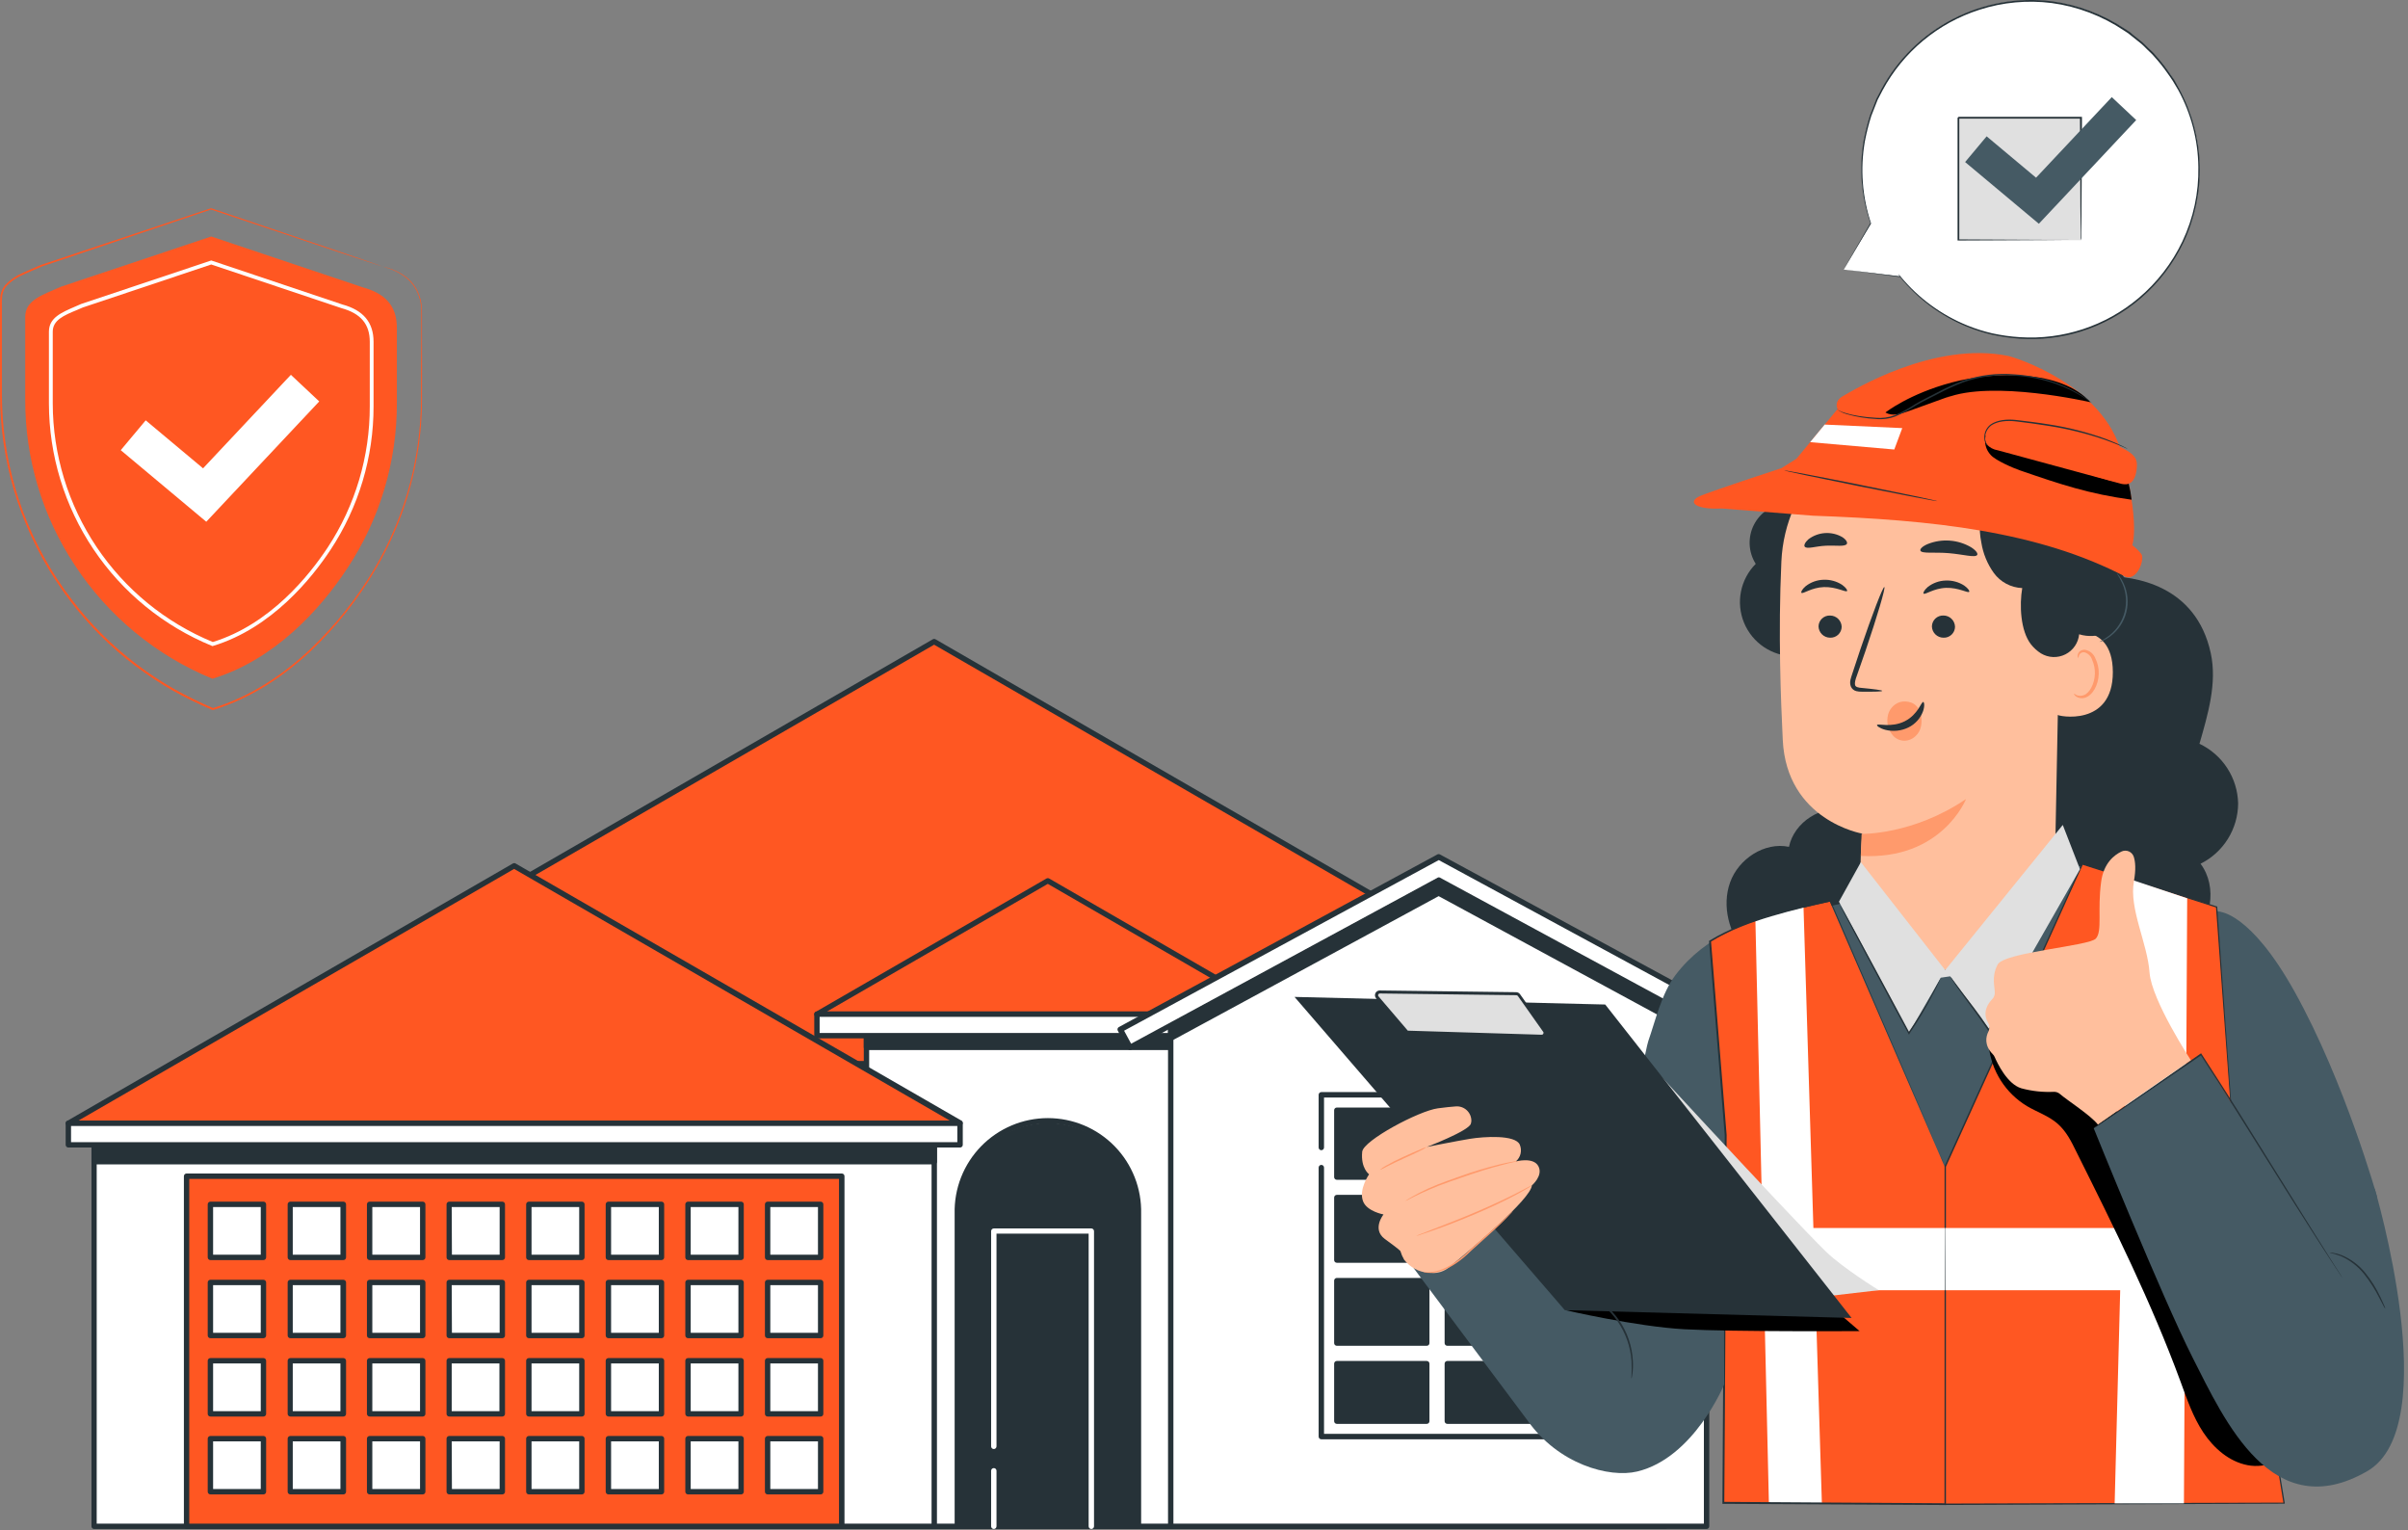 <svg width="266" height="169" viewBox="0 0 266 169" fill="none" xmlns="http://www.w3.org/2000/svg">
<rect x="0" y="0" width="266" height="169" fill="#808080" stroke="none"/>
<path d="M183.924 117.467H22.025V168.555H183.924V117.467Z" fill="white"/>
<path d="M183.924 168.852H22.025C21.946 168.852 21.87 168.821 21.815 168.765C21.759 168.71 21.728 168.634 21.728 168.555V117.455C21.728 117.376 21.759 117.3 21.815 117.245C21.87 117.189 21.946 117.158 22.025 117.158H183.924C184.003 117.158 184.079 117.189 184.134 117.245C184.19 117.3 184.221 117.376 184.221 117.455V168.555C184.221 168.634 184.19 168.71 184.134 168.765C184.079 168.821 184.003 168.852 183.924 168.852ZM22.304 168.258H183.627V117.752H22.322L22.304 168.258Z" fill="#263238"/>
<path d="M103.191 70.852L22.453 117.467L183.924 117.467L103.191 70.852Z" fill="url(#paint0_linear_2604_270)"/>
<path d="M183.924 117.764H22.453C22.388 117.763 22.325 117.741 22.274 117.702C22.223 117.662 22.186 117.606 22.169 117.544C22.152 117.481 22.156 117.415 22.181 117.355C22.205 117.295 22.248 117.244 22.304 117.211L103.043 70.597C103.088 70.571 103.139 70.557 103.192 70.557C103.244 70.557 103.295 70.571 103.34 70.597L184.073 117.217C184.131 117.248 184.176 117.298 184.202 117.359C184.228 117.419 184.233 117.486 184.216 117.55C184.197 117.613 184.159 117.667 184.106 117.706C184.054 117.745 183.99 117.765 183.924 117.764ZM23.564 117.17H182.807L103.186 71.197L23.564 117.17Z" fill="#263238"/>
<path d="M135.783 113.313H95.717V168.555H135.783V113.313Z" fill="white"/>
<path d="M135.783 168.852H95.716C95.638 168.852 95.562 168.821 95.506 168.765C95.451 168.709 95.419 168.634 95.419 168.555V113.295C95.419 113.216 95.451 113.141 95.506 113.085C95.562 113.029 95.638 112.998 95.716 112.998H135.783C135.861 113 135.936 113.032 135.991 113.087C136.047 113.142 136.078 113.217 136.08 113.295V168.555C136.08 168.634 136.049 168.709 135.993 168.765C135.937 168.821 135.862 168.852 135.783 168.852ZM96.013 168.258H135.462V113.592H96.013V168.258Z" fill="#263238"/>
<path d="M135.783 113.313H95.717V115.66H135.783V113.313Z" fill="#263238"/>
<path d="M135.783 115.963H95.716C95.638 115.963 95.562 115.932 95.506 115.876C95.451 115.821 95.419 115.745 95.419 115.666V113.289C95.419 113.211 95.451 113.135 95.506 113.079C95.562 113.024 95.638 112.992 95.716 112.992H135.783C135.861 112.994 135.936 113.026 135.991 113.081C136.047 113.136 136.078 113.211 136.08 113.289V115.666C136.078 115.744 136.047 115.819 135.991 115.875C135.936 115.93 135.861 115.962 135.783 115.963ZM96.013 115.369H135.462V113.586H96.013V115.369Z" fill="#263238"/>
<path d="M125.753 168.555H105.752V134.027C105.752 132.713 106.01 131.412 106.512 130.198C107.014 128.984 107.751 127.881 108.679 126.952C109.608 126.023 110.711 125.285 111.924 124.782C113.138 124.28 114.439 124.021 115.753 124.021C118.406 124.021 120.952 125.075 122.828 126.951C124.705 128.828 125.759 131.373 125.759 134.027L125.753 168.555Z" fill="#263238"/>
<path d="M125.753 168.852H105.753C105.674 168.852 105.598 168.821 105.542 168.765C105.487 168.71 105.455 168.634 105.455 168.555V134.027C105.422 132.653 105.664 131.287 106.167 130.009C106.67 128.73 107.424 127.565 108.383 126.582C109.343 125.599 110.49 124.818 111.756 124.284C113.022 123.751 114.382 123.476 115.756 123.476C117.13 123.476 118.49 123.751 119.756 124.284C121.022 124.818 122.169 125.599 123.128 126.582C124.088 127.565 124.841 128.73 125.344 130.009C125.847 131.287 126.089 132.653 126.056 134.027V168.555C126.056 168.595 126.048 168.634 126.033 168.67C126.018 168.707 125.995 168.74 125.967 168.768C125.939 168.795 125.905 168.817 125.869 168.832C125.832 168.846 125.793 168.853 125.753 168.852ZM106.044 168.258H125.456V134.027C125.488 132.732 125.261 131.444 124.787 130.238C124.314 129.033 123.604 127.934 122.7 127.007C121.795 126.08 120.714 125.343 119.521 124.84C118.327 124.337 117.045 124.078 115.75 124.078C114.455 124.078 113.172 124.337 111.979 124.84C110.785 125.343 109.705 126.08 108.8 127.007C107.896 127.934 107.186 129.033 106.712 130.238C106.239 131.444 106.012 132.732 106.044 134.027V168.258Z" fill="#263238"/>
<path d="M103.203 126.415H10.402V168.555H103.203V126.415Z" fill="white"/>
<path d="M103.203 168.853H10.402C10.324 168.853 10.248 168.821 10.192 168.766C10.137 168.71 10.105 168.634 10.105 168.555V126.415C10.105 126.337 10.137 126.261 10.192 126.205C10.248 126.15 10.324 126.118 10.402 126.118H103.203C103.282 126.118 103.358 126.15 103.413 126.205C103.469 126.261 103.5 126.337 103.5 126.415V168.555C103.5 168.634 103.469 168.71 103.413 168.766C103.358 168.821 103.282 168.853 103.203 168.853ZM10.682 168.258H102.906V126.724H10.682V168.258Z" fill="#263238"/>
<path d="M103.203 126.415H10.402V128.293H103.203V126.415Z" fill="#263238"/>
<path d="M103.203 128.59H10.402C10.324 128.59 10.248 128.559 10.192 128.503C10.137 128.447 10.105 128.372 10.105 128.293V126.415C10.105 126.337 10.137 126.261 10.192 126.205C10.248 126.15 10.324 126.118 10.402 126.118H103.203C103.282 126.118 103.358 126.15 103.413 126.205C103.469 126.261 103.5 126.337 103.5 126.415V128.293C103.5 128.372 103.469 128.447 103.413 128.503C103.358 128.559 103.282 128.59 103.203 128.59ZM10.682 127.996H102.906V126.724H10.682V127.996Z" fill="#263238"/>
<path d="M92.989 129.891H20.611V168.555H92.989V129.891Z" fill="url(#paint1_linear_2604_270)"/>
<path d="M92.989 168.852H20.611C20.532 168.852 20.456 168.821 20.401 168.765C20.345 168.71 20.314 168.634 20.314 168.555V129.891C20.314 129.812 20.345 129.737 20.401 129.681C20.456 129.625 20.532 129.594 20.611 129.594H92.989C93.068 129.594 93.144 129.625 93.199 129.681C93.255 129.737 93.286 129.812 93.286 129.891V168.555C93.286 168.634 93.255 168.71 93.199 168.765C93.144 168.821 93.068 168.852 92.989 168.852ZM20.908 168.258H92.68V130.188H20.908V168.258Z" fill="#263238"/>
<path d="M56.803 95.583L7.55 124.021H106.055L56.803 95.583Z" fill="url(#paint2_linear_2604_270)"/>
<path d="M106.055 124.347H7.55C7.486 124.347 7.423 124.325 7.371 124.285C7.32 124.245 7.283 124.19 7.266 124.127C7.25 124.065 7.254 123.998 7.278 123.938C7.303 123.878 7.346 123.828 7.402 123.795L56.654 95.357C56.7 95.331 56.751 95.317 56.803 95.317C56.855 95.317 56.906 95.331 56.952 95.357L106.204 123.753C106.26 123.786 106.303 123.837 106.328 123.897C106.352 123.957 106.356 124.023 106.339 124.086C106.323 124.148 106.286 124.204 106.234 124.244C106.183 124.283 106.12 124.305 106.055 124.306V124.347ZM8.661 123.753H104.921L56.791 95.957L8.661 123.753Z" fill="#263238"/>
<path d="M106.049 124.021L7.55 124.021V126.415H106.049V124.021Z" fill="white"/>
<path d="M106.055 126.724H7.55C7.472 126.724 7.396 126.693 7.34 126.637C7.285 126.582 7.253 126.506 7.253 126.427V124.05C7.253 123.972 7.285 123.896 7.34 123.84C7.396 123.785 7.472 123.753 7.55 123.753H106.055C106.134 123.753 106.21 123.785 106.266 123.84C106.321 123.896 106.353 123.972 106.353 124.05V126.427C106.353 126.506 106.321 126.582 106.266 126.637C106.21 126.693 106.134 126.724 106.055 126.724ZM7.847 126.13H105.752V124.348H7.847V126.13Z" fill="#263238"/>
<path d="M115.747 97.282L90.244 112.006H141.256L115.747 97.282Z" fill="url(#paint3_linear_2604_270)"/>
<path d="M141.255 112.303H90.244C90.178 112.304 90.113 112.283 90.061 112.243C90.008 112.204 89.97 112.147 89.953 112.084C89.935 112.02 89.94 111.953 89.966 111.892C89.992 111.832 90.037 111.782 90.095 111.751L115.598 97.015C115.644 96.991 115.695 96.979 115.747 96.979C115.798 96.979 115.849 96.991 115.895 97.015L141.404 111.751C141.459 111.784 141.503 111.834 141.527 111.894C141.552 111.954 141.556 112.021 141.539 112.083C141.522 112.146 141.485 112.201 141.434 112.241C141.383 112.281 141.32 112.303 141.255 112.303ZM91.343 111.709H140.138L115.747 97.609L91.343 111.709Z" fill="#263238"/>
<path d="M141.256 112.006H90.244V114.371H141.256L141.256 112.006Z" fill="white"/>
<path d="M141.255 114.668H90.244C90.165 114.668 90.09 114.637 90.034 114.581C89.978 114.525 89.947 114.45 89.947 114.371V111.994C89.947 111.916 89.978 111.84 90.034 111.784C90.09 111.729 90.165 111.697 90.244 111.697H141.255C141.334 111.697 141.41 111.729 141.465 111.784C141.521 111.84 141.552 111.916 141.552 111.994V114.371C141.552 114.45 141.521 114.525 141.465 114.581C141.41 114.637 141.334 114.668 141.255 114.668ZM90.541 114.074H140.958V112.291H90.541V114.074Z" fill="#263238"/>
<path d="M29.107 132.999H23.249V138.857H29.107V132.999Z" fill="white"/>
<path d="M29.102 139.155H23.243C23.164 139.155 23.089 139.123 23.033 139.068C22.977 139.012 22.946 138.936 22.946 138.858V132.999C22.946 132.92 22.977 132.845 23.033 132.789C23.089 132.733 23.164 132.702 23.243 132.702H29.102C29.18 132.702 29.256 132.733 29.312 132.789C29.367 132.845 29.399 132.92 29.399 132.999V138.858C29.399 138.936 29.367 139.012 29.312 139.068C29.256 139.123 29.18 139.155 29.102 139.155ZM23.54 138.561H28.805V133.296H23.54V138.561Z" fill="#263238"/>
<path d="M37.902 132.999H32.043V138.857H37.902V132.999Z" fill="white"/>
<path d="M37.902 139.155H32.073C31.994 139.155 31.918 139.123 31.863 139.068C31.807 139.012 31.776 138.936 31.776 138.858V132.999C31.776 132.92 31.807 132.845 31.863 132.789C31.918 132.733 31.994 132.702 32.073 132.702H37.931C38.01 132.702 38.086 132.733 38.141 132.789C38.197 132.845 38.228 132.92 38.228 132.999V138.858C38.229 138.899 38.22 138.94 38.203 138.979C38.187 139.017 38.162 139.051 38.131 139.079C38.1 139.107 38.064 139.128 38.024 139.141C37.985 139.154 37.943 139.159 37.902 139.155ZM32.34 138.561H37.605V133.296H32.34V138.561Z" fill="#263238"/>
<path d="M46.69 132.999H40.831V138.857H46.69V132.999Z" fill="white"/>
<path d="M46.696 139.155H40.831C40.752 139.155 40.677 139.123 40.621 139.068C40.565 139.012 40.534 138.936 40.534 138.858V132.999C40.534 132.92 40.565 132.845 40.621 132.789C40.677 132.733 40.752 132.702 40.831 132.702H46.696C46.775 132.702 46.85 132.733 46.906 132.789C46.962 132.845 46.993 132.92 46.993 132.999V138.858C46.993 138.936 46.962 139.012 46.906 139.068C46.85 139.123 46.775 139.155 46.696 139.155ZM41.128 138.561H46.399V133.296H41.128V138.561Z" fill="#263238"/>
<path d="M55.484 132.999H49.625V138.857H55.484V132.999Z" fill="white"/>
<path d="M55.49 139.155H49.625C49.546 139.155 49.471 139.123 49.415 139.068C49.359 139.012 49.328 138.936 49.328 138.858V132.999C49.328 132.92 49.359 132.845 49.415 132.789C49.471 132.733 49.546 132.702 49.625 132.702H55.49C55.569 132.702 55.644 132.733 55.7 132.789C55.756 132.845 55.787 132.92 55.787 132.999V138.858C55.787 138.936 55.756 139.012 55.7 139.068C55.644 139.123 55.569 139.155 55.49 139.155ZM49.922 138.561H55.193V133.296H49.898L49.922 138.561Z" fill="#263238"/>
<path d="M64.278 132.999H58.419V138.857H64.278V132.999Z" fill="white"/>
<path d="M64.278 139.155H58.419C58.34 139.155 58.265 139.123 58.209 139.068C58.153 139.012 58.122 138.936 58.122 138.858V132.999C58.122 132.92 58.153 132.845 58.209 132.789C58.265 132.733 58.34 132.702 58.419 132.702H64.278C64.357 132.702 64.432 132.733 64.488 132.789C64.544 132.845 64.575 132.92 64.575 132.999V138.858C64.575 138.936 64.544 139.012 64.488 139.068C64.432 139.123 64.357 139.155 64.278 139.155ZM58.716 138.561H63.981V133.296H58.716V138.561Z" fill="#263238"/>
<path d="M73.066 132.999H67.207V138.857H73.066V132.999Z" fill="white"/>
<path d="M73.072 139.155H67.207C67.129 139.155 67.053 139.123 66.997 139.068C66.942 139.012 66.91 138.936 66.91 138.858V132.999C66.91 132.92 66.942 132.845 66.997 132.789C67.053 132.733 67.129 132.702 67.207 132.702H73.072C73.151 132.702 73.226 132.733 73.282 132.789C73.338 132.845 73.369 132.92 73.369 132.999V138.858C73.369 138.936 73.338 139.012 73.282 139.068C73.226 139.123 73.151 139.155 73.072 139.155ZM67.504 138.561H72.775V133.296H67.504V138.561Z" fill="#263238"/>
<path d="M81.86 132.999H76.001V138.857H81.86V132.999Z" fill="white"/>
<path d="M81.866 139.155H76.001C75.922 139.155 75.847 139.123 75.791 139.068C75.735 139.012 75.704 138.936 75.704 138.858V132.999C75.704 132.92 75.735 132.845 75.791 132.789C75.847 132.733 75.922 132.702 76.001 132.702H81.866C81.945 132.702 82.02 132.733 82.076 132.789C82.132 132.845 82.163 132.92 82.163 132.999V138.858C82.163 138.936 82.132 139.012 82.076 139.068C82.02 139.123 81.945 139.155 81.866 139.155ZM76.298 138.561H81.569V133.296H76.298V138.561Z" fill="#263238"/>
<path d="M90.654 132.999H84.795V138.857H90.654V132.999Z" fill="white"/>
<path d="M90.654 139.155H84.795C84.716 139.155 84.641 139.123 84.585 139.068C84.529 139.012 84.498 138.936 84.498 138.858V132.999C84.498 132.92 84.529 132.845 84.585 132.789C84.641 132.733 84.716 132.702 84.795 132.702H90.654C90.733 132.702 90.808 132.733 90.864 132.789C90.92 132.845 90.951 132.92 90.951 132.999V138.858C90.951 138.897 90.943 138.935 90.928 138.971C90.913 139.007 90.891 139.04 90.864 139.068C90.836 139.095 90.804 139.117 90.768 139.132C90.731 139.147 90.693 139.155 90.654 139.155ZM85.092 138.561H90.357V133.296H85.092V138.561Z" fill="#263238"/>
<path d="M29.107 141.626H23.249V147.485H29.107V141.626Z" fill="white"/>
<path d="M29.102 147.782H23.243C23.164 147.782 23.089 147.751 23.033 147.695C22.977 147.64 22.946 147.564 22.946 147.485V141.627C22.946 141.548 22.977 141.472 23.033 141.416C23.089 141.361 23.164 141.329 23.243 141.329H29.102C29.18 141.329 29.256 141.361 29.312 141.416C29.367 141.472 29.399 141.548 29.399 141.627V147.485C29.399 147.564 29.367 147.64 29.312 147.695C29.256 147.751 29.18 147.782 29.102 147.782ZM23.54 147.188H28.805V141.924H23.54V147.188Z" fill="#263238"/>
<path d="M37.902 141.626H32.043V147.485H37.902V141.626Z" fill="white"/>
<path d="M37.902 147.782H32.073C31.994 147.782 31.918 147.751 31.863 147.695C31.807 147.64 31.776 147.564 31.776 147.485V141.627C31.776 141.548 31.807 141.472 31.863 141.416C31.918 141.361 31.994 141.329 32.073 141.329H37.931C38.01 141.329 38.086 141.361 38.141 141.416C38.197 141.472 38.228 141.548 38.228 141.627V147.485C38.229 147.527 38.22 147.568 38.203 147.606C38.187 147.644 38.162 147.679 38.131 147.707C38.1 147.735 38.064 147.756 38.024 147.769C37.985 147.782 37.943 147.787 37.902 147.782ZM32.34 147.188H37.605V141.924H32.34V147.188Z" fill="#263238"/>
<path d="M46.69 141.626H40.831V147.485H46.69V141.626Z" fill="white"/>
<path d="M46.696 147.782H40.831C40.752 147.782 40.677 147.751 40.621 147.695C40.565 147.64 40.534 147.564 40.534 147.485V141.627C40.534 141.548 40.565 141.472 40.621 141.416C40.677 141.361 40.752 141.329 40.831 141.329H46.696C46.775 141.329 46.85 141.361 46.906 141.416C46.962 141.472 46.993 141.548 46.993 141.627V147.485C46.993 147.564 46.962 147.64 46.906 147.695C46.85 147.751 46.775 147.782 46.696 147.782ZM41.128 147.188H46.399V141.924H41.128V147.188Z" fill="#263238"/>
<path d="M55.484 141.626H49.625V147.485H55.484V141.626Z" fill="white"/>
<path d="M55.49 147.782H49.625C49.546 147.782 49.471 147.751 49.415 147.695C49.359 147.64 49.328 147.564 49.328 147.485V141.627C49.328 141.548 49.359 141.472 49.415 141.416C49.471 141.361 49.546 141.329 49.625 141.329H55.49C55.569 141.329 55.644 141.361 55.7 141.416C55.756 141.472 55.787 141.548 55.787 141.627V147.485C55.787 147.564 55.756 147.64 55.7 147.695C55.644 147.751 55.569 147.782 55.49 147.782ZM49.922 147.188H55.193V141.924H49.898L49.922 147.188Z" fill="#263238"/>
<path d="M64.278 141.626H58.419V147.485H64.278V141.626Z" fill="white"/>
<path d="M64.278 147.782H58.419C58.34 147.782 58.265 147.751 58.209 147.695C58.153 147.64 58.122 147.564 58.122 147.485V141.627C58.122 141.548 58.153 141.472 58.209 141.416C58.265 141.361 58.34 141.329 58.419 141.329H64.278C64.357 141.329 64.432 141.361 64.488 141.416C64.544 141.472 64.575 141.548 64.575 141.627V147.485C64.575 147.564 64.544 147.64 64.488 147.695C64.432 147.751 64.357 147.782 64.278 147.782ZM58.716 147.188H63.981V141.924H58.716V147.188Z" fill="#263238"/>
<path d="M73.066 141.626H67.207V147.485H73.066V141.626Z" fill="white"/>
<path d="M73.072 147.782H67.207C67.129 147.782 67.053 147.751 66.997 147.695C66.942 147.64 66.91 147.564 66.91 147.485V141.627C66.91 141.548 66.942 141.472 66.997 141.416C67.053 141.361 67.129 141.329 67.207 141.329H73.072C73.151 141.329 73.226 141.361 73.282 141.416C73.338 141.472 73.369 141.548 73.369 141.627V147.485C73.369 147.564 73.338 147.64 73.282 147.695C73.226 147.751 73.151 147.782 73.072 147.782ZM67.504 147.188H72.775V141.924H67.504V147.188Z" fill="#263238"/>
<path d="M81.86 141.626H76.001V147.485H81.86V141.626Z" fill="white"/>
<path d="M81.866 147.782H76.001C75.922 147.782 75.847 147.751 75.791 147.695C75.735 147.64 75.704 147.564 75.704 147.485V141.627C75.704 141.548 75.735 141.472 75.791 141.416C75.847 141.361 75.922 141.329 76.001 141.329H81.866C81.945 141.329 82.02 141.361 82.076 141.416C82.132 141.472 82.163 141.548 82.163 141.627V147.485C82.163 147.564 82.132 147.64 82.076 147.695C82.02 147.751 81.945 147.782 81.866 147.782ZM76.298 147.188H81.569V141.924H76.298V147.188Z" fill="#263238"/>
<path d="M90.654 141.626H84.795V147.485H90.654V141.626Z" fill="white"/>
<path d="M90.654 147.782H84.795C84.716 147.782 84.641 147.751 84.585 147.695C84.529 147.64 84.498 147.564 84.498 147.485V141.627C84.498 141.548 84.529 141.472 84.585 141.416C84.641 141.361 84.716 141.329 84.795 141.329H90.654C90.733 141.329 90.808 141.361 90.864 141.416C90.92 141.472 90.951 141.548 90.951 141.627V147.485C90.951 147.524 90.943 147.563 90.928 147.599C90.913 147.635 90.891 147.668 90.864 147.695C90.836 147.723 90.804 147.745 90.768 147.76C90.731 147.775 90.693 147.782 90.654 147.782ZM85.092 147.188H90.357V141.924H85.092V147.188Z" fill="#263238"/>
<path d="M29.107 150.248H23.249V156.107H29.107V150.248Z" fill="white"/>
<path d="M29.102 156.434H23.243C23.164 156.434 23.089 156.403 23.033 156.347C22.977 156.291 22.946 156.216 22.946 156.137V150.272C22.946 150.193 22.977 150.118 23.033 150.062C23.089 150.006 23.164 149.975 23.243 149.975H29.102C29.18 149.975 29.256 150.006 29.312 150.062C29.367 150.118 29.399 150.193 29.399 150.272V156.137C29.399 156.216 29.367 156.291 29.312 156.347C29.256 156.403 29.18 156.434 29.102 156.434ZM23.54 155.84H28.805V150.569H23.54V155.84Z" fill="#263238"/>
<path d="M37.902 150.248H32.043V156.107H37.902V150.248Z" fill="white"/>
<path d="M37.902 156.434H32.073C31.994 156.434 31.918 156.403 31.863 156.347C31.807 156.291 31.776 156.216 31.776 156.137V150.272C31.776 150.193 31.807 150.118 31.863 150.062C31.918 150.006 31.994 149.975 32.073 149.975H37.931C38.01 149.975 38.086 150.006 38.141 150.062C38.197 150.118 38.228 150.193 38.228 150.272V156.137C38.229 156.178 38.22 156.22 38.203 156.258C38.187 156.296 38.162 156.33 38.131 156.358C38.1 156.386 38.064 156.407 38.024 156.42C37.985 156.433 37.943 156.438 37.902 156.434ZM32.34 155.84H37.605V150.569H32.34V155.84Z" fill="#263238"/>
<path d="M46.69 150.248H40.831V156.107H46.69V150.248Z" fill="white"/>
<path d="M46.696 156.434H40.831C40.753 156.432 40.678 156.401 40.623 156.345C40.567 156.29 40.536 156.215 40.534 156.137V150.272C40.534 150.193 40.565 150.118 40.621 150.062C40.677 150.006 40.752 149.975 40.831 149.975H46.696C46.775 149.975 46.85 150.006 46.906 150.062C46.962 150.118 46.993 150.193 46.993 150.272V156.137C46.993 156.216 46.962 156.291 46.906 156.347C46.85 156.403 46.775 156.434 46.696 156.434ZM41.128 155.84H46.399V150.569H41.128V155.84Z" fill="#263238"/>
<path d="M55.484 150.248H49.625V156.107H55.484V150.248Z" fill="white"/>
<path d="M55.49 156.434H49.625C49.546 156.434 49.471 156.403 49.415 156.347C49.359 156.291 49.328 156.216 49.328 156.137V150.272C49.328 150.193 49.359 150.118 49.415 150.062C49.471 150.006 49.546 149.975 49.625 149.975H55.49C55.569 149.975 55.644 150.006 55.7 150.062C55.756 150.118 55.787 150.193 55.787 150.272V156.137C55.785 156.215 55.754 156.29 55.698 156.345C55.643 156.401 55.568 156.432 55.49 156.434ZM49.898 155.84H55.169V150.569H49.898V155.84Z" fill="#263238"/>
<path d="M64.278 150.248H58.419V156.107H64.278V150.248Z" fill="white"/>
<path d="M64.278 156.434H58.419C58.34 156.434 58.265 156.403 58.209 156.347C58.153 156.291 58.122 156.216 58.122 156.137V150.272C58.122 150.193 58.153 150.118 58.209 150.062C58.265 150.006 58.34 149.975 58.419 149.975H64.278C64.357 149.975 64.432 150.006 64.488 150.062C64.544 150.118 64.575 150.193 64.575 150.272V156.137C64.575 156.216 64.544 156.291 64.488 156.347C64.432 156.403 64.357 156.434 64.278 156.434ZM58.716 155.84H63.981V150.569H58.716V155.84Z" fill="#263238"/>
<path d="M73.066 150.248H67.207V156.107H73.066V150.248Z" fill="white"/>
<path d="M73.072 156.434H67.207C67.129 156.432 67.054 156.401 66.999 156.345C66.944 156.29 66.912 156.215 66.91 156.137V150.272C66.91 150.193 66.942 150.118 66.997 150.062C67.053 150.006 67.129 149.975 67.207 149.975H73.072C73.151 149.975 73.226 150.006 73.282 150.062C73.338 150.118 73.369 150.193 73.369 150.272V156.137C73.369 156.216 73.338 156.291 73.282 156.347C73.226 156.403 73.151 156.434 73.072 156.434ZM67.504 155.84H72.775V150.569H67.504V155.84Z" fill="#263238"/>
<path d="M81.86 150.248H76.001V156.107H81.86V150.248Z" fill="white"/>
<path d="M81.866 156.434H76.001C75.923 156.432 75.848 156.401 75.793 156.345C75.737 156.29 75.706 156.215 75.704 156.137V150.272C75.704 150.193 75.735 150.118 75.791 150.062C75.847 150.006 75.922 149.975 76.001 149.975H81.866C81.945 149.975 82.02 150.006 82.076 150.062C82.132 150.118 82.163 150.193 82.163 150.272V156.137C82.162 156.215 82.13 156.29 82.074 156.345C82.019 156.401 81.944 156.432 81.866 156.434ZM76.298 155.84H81.569V150.569H76.298V155.84Z" fill="#263238"/>
<path d="M90.654 150.248H84.795V156.107H90.654V150.248Z" fill="white"/>
<path d="M90.654 156.434H84.795C84.716 156.434 84.641 156.403 84.585 156.347C84.529 156.291 84.498 156.216 84.498 156.137V150.272C84.498 150.193 84.529 150.118 84.585 150.062C84.641 150.006 84.716 149.975 84.795 149.975H90.654C90.733 149.975 90.808 150.006 90.864 150.062C90.92 150.118 90.951 150.193 90.951 150.272V156.137C90.951 156.176 90.943 156.214 90.928 156.251C90.913 156.287 90.891 156.319 90.864 156.347C90.836 156.374 90.804 156.396 90.768 156.411C90.731 156.426 90.693 156.434 90.654 156.434ZM85.092 155.84H90.357V150.569H85.092V155.84Z" fill="#263238"/>
<path d="M29.107 158.876H23.249V164.735H29.107V158.876Z" fill="white"/>
<path d="M29.102 165.032H23.243C23.164 165.032 23.089 165 23.033 164.945C22.977 164.889 22.946 164.813 22.946 164.735V158.876C22.946 158.797 22.977 158.721 23.033 158.666C23.089 158.61 23.164 158.579 23.243 158.579H29.102C29.18 158.579 29.256 158.61 29.312 158.666C29.367 158.721 29.399 158.797 29.399 158.876V164.752C29.394 164.828 29.361 164.899 29.306 164.951C29.25 165.003 29.177 165.032 29.102 165.032ZM23.54 164.437H28.805V159.173H23.54V164.437Z" fill="#263238"/>
<path d="M37.902 158.876H32.043V164.735H37.902V158.876Z" fill="white"/>
<path d="M37.902 165.032H32.073C31.994 165.032 31.918 165 31.863 164.945C31.807 164.889 31.776 164.813 31.776 164.735V158.876C31.776 158.797 31.807 158.721 31.863 158.666C31.918 158.61 31.994 158.579 32.073 158.579H37.931C38.01 158.579 38.086 158.61 38.141 158.666C38.197 158.721 38.228 158.797 38.228 158.876V164.752C38.226 164.793 38.216 164.832 38.198 164.868C38.18 164.904 38.155 164.936 38.125 164.962C38.094 164.988 38.059 165.008 38.02 165.02C37.982 165.032 37.942 165.036 37.902 165.032ZM32.34 164.437H37.605V159.173H32.34V164.437Z" fill="#263238"/>
<path d="M46.69 158.876H40.831V164.735H46.69V158.876Z" fill="white"/>
<path d="M46.696 165.032H40.831C40.752 165.032 40.677 165 40.621 164.945C40.565 164.889 40.534 164.813 40.534 164.735V158.876C40.534 158.797 40.565 158.721 40.621 158.666C40.677 158.61 40.752 158.579 40.831 158.579H46.696C46.775 158.579 46.85 158.61 46.906 158.666C46.962 158.721 46.993 158.797 46.993 158.876V164.752C46.988 164.828 46.955 164.899 46.9 164.951C46.845 165.003 46.772 165.032 46.696 165.032ZM41.128 164.437H46.399V159.173H41.128V164.437Z" fill="#263238"/>
<path d="M55.484 158.876H49.625V164.735H55.484V158.876Z" fill="white"/>
<path d="M55.49 165.032H49.625C49.546 165.032 49.471 165 49.415 164.945C49.359 164.889 49.328 164.813 49.328 164.735V158.876C49.328 158.797 49.359 158.721 49.415 158.666C49.471 158.61 49.546 158.579 49.625 158.579H55.49C55.569 158.579 55.644 158.61 55.7 158.666C55.756 158.721 55.787 158.797 55.787 158.876V164.752C55.782 164.828 55.749 164.899 55.694 164.951C55.639 165.003 55.566 165.032 55.49 165.032ZM49.922 164.437H55.193V159.173H49.898L49.922 164.437Z" fill="#263238"/>
<path d="M64.278 158.876H58.419V164.735H64.278V158.876Z" fill="white"/>
<path d="M64.278 165.032H58.419C58.34 165.032 58.265 165 58.209 164.945C58.153 164.889 58.122 164.813 58.122 164.735V158.876C58.122 158.797 58.153 158.721 58.209 158.666C58.265 158.61 58.34 158.579 58.419 158.579H64.278C64.357 158.579 64.432 158.61 64.488 158.666C64.544 158.721 64.575 158.797 64.575 158.876V164.752C64.57 164.828 64.537 164.899 64.482 164.951C64.427 165.003 64.354 165.032 64.278 165.032ZM58.716 164.437H63.981V159.173H58.716V164.437Z" fill="#263238"/>
<path d="M73.066 158.876H67.207V164.735H73.066V158.876Z" fill="white"/>
<path d="M73.072 165.032H67.207C67.129 165.032 67.053 165 66.997 164.945C66.942 164.889 66.91 164.813 66.91 164.735V158.876C66.91 158.797 66.942 158.721 66.997 158.666C67.053 158.61 67.129 158.579 67.207 158.579H73.072C73.151 158.579 73.226 158.61 73.282 158.666C73.338 158.721 73.369 158.797 73.369 158.876V164.752C73.365 164.828 73.331 164.899 73.276 164.951C73.221 165.003 73.148 165.032 73.072 165.032ZM67.504 164.437H72.775V159.173H67.504V164.437Z" fill="#263238"/>
<path d="M81.86 158.876H76.001V164.735H81.86V158.876Z" fill="white"/>
<path d="M81.866 165.032H76.001C75.922 165.032 75.847 165 75.791 164.945C75.735 164.889 75.704 164.813 75.704 164.735V158.876C75.704 158.797 75.735 158.721 75.791 158.666C75.847 158.61 75.922 158.579 76.001 158.579H81.866C81.945 158.579 82.02 158.61 82.076 158.666C82.132 158.721 82.163 158.797 82.163 158.876V164.752C82.158 164.828 82.125 164.899 82.07 164.951C82.015 165.003 81.942 165.032 81.866 165.032ZM76.298 164.437H81.569V159.173H76.298V164.437Z" fill="#263238"/>
<path d="M90.654 158.876H84.795V164.735H90.654V158.876Z" fill="white"/>
<path d="M90.654 165.032H84.795C84.716 165.032 84.641 165 84.585 164.945C84.529 164.889 84.498 164.813 84.498 164.735V158.876C84.498 158.797 84.529 158.721 84.585 158.666C84.641 158.61 84.716 158.579 84.795 158.579H90.654C90.733 158.579 90.808 158.61 90.864 158.666C90.92 158.721 90.951 158.797 90.951 158.876V164.752C90.946 164.828 90.913 164.899 90.858 164.951C90.803 165.003 90.73 165.032 90.654 165.032ZM85.092 164.437H90.357V159.173H85.092V164.437Z" fill="#263238"/>
<path d="M109.781 168.852C109.702 168.852 109.627 168.821 109.571 168.765C109.515 168.709 109.484 168.634 109.484 168.555V162.423C109.484 162.344 109.515 162.269 109.571 162.213C109.627 162.157 109.702 162.126 109.781 162.126C109.86 162.126 109.935 162.157 109.991 162.213C110.047 162.269 110.078 162.344 110.078 162.423V168.555C110.078 168.634 110.047 168.709 109.991 168.765C109.935 168.821 109.86 168.852 109.781 168.852Z" fill="white"/>
<path d="M120.554 168.555V135.928H109.781V159.719" fill="#263238"/>
<path d="M120.554 168.852C120.475 168.852 120.399 168.821 120.344 168.765C120.288 168.71 120.257 168.634 120.257 168.555V136.231H110.078V159.726C110.078 159.805 110.047 159.88 109.991 159.936C109.935 159.992 109.86 160.023 109.781 160.023C109.702 160.023 109.627 159.992 109.571 159.936C109.515 159.88 109.484 159.805 109.484 159.726V135.958C109.486 135.88 109.517 135.805 109.573 135.75C109.628 135.694 109.703 135.662 109.781 135.661H120.554C120.632 135.662 120.707 135.694 120.762 135.75C120.818 135.805 120.849 135.88 120.851 135.958V168.555C120.851 168.634 120.82 168.71 120.764 168.765C120.708 168.821 120.633 168.852 120.554 168.852Z" fill="white"/>
<path d="M188.518 168.555H129.324V113.313L158.921 97.282L188.518 113.313V168.555Z" fill="white"/>
<path d="M188.517 168.852H129.324C129.245 168.852 129.17 168.821 129.114 168.765C129.058 168.71 129.027 168.634 129.027 168.555V113.295C129.027 113.242 129.042 113.19 129.069 113.144C129.096 113.098 129.135 113.06 129.181 113.034L158.778 96.991C158.822 96.967 158.871 96.955 158.921 96.955C158.97 96.955 159.019 96.967 159.063 96.991L188.66 113.034C188.707 113.06 188.745 113.098 188.772 113.144C188.8 113.19 188.814 113.242 188.815 113.295V168.555C188.815 168.634 188.783 168.71 188.728 168.765C188.672 168.821 188.596 168.852 188.517 168.852ZM129.621 168.258H188.22V113.492L158.921 97.609L129.621 113.48V168.258Z" fill="#263238"/>
<path d="M193.039 115.666L158.921 97.181L124.802 115.666L123.739 113.705L158.921 94.644L194.103 113.705L193.039 115.666Z" fill="white"/>
<path d="M193.039 115.963C192.992 115.964 192.944 115.951 192.903 115.928L158.921 97.508L124.939 115.928C124.866 115.955 124.786 115.955 124.713 115.928C124.639 115.903 124.577 115.849 124.541 115.779L123.477 113.824C123.459 113.79 123.447 113.752 123.442 113.713C123.438 113.675 123.442 113.635 123.453 113.598C123.464 113.56 123.482 113.525 123.507 113.495C123.531 113.464 123.562 113.439 123.596 113.42L158.778 94.359C158.822 94.335 158.871 94.323 158.921 94.323C158.971 94.323 159.02 94.335 159.064 94.359L194.246 113.42C194.314 113.459 194.365 113.523 194.388 113.599C194.417 113.671 194.417 113.752 194.388 113.824L193.325 115.779C193.302 115.835 193.262 115.883 193.211 115.916C193.16 115.949 193.1 115.966 193.039 115.963ZM158.921 96.884C158.971 96.884 159.019 96.897 159.064 96.92L192.932 115.262L193.711 113.824L158.933 94.983L124.173 113.824L124.951 115.262L158.82 96.92C158.851 96.902 158.885 96.89 158.921 96.884Z" fill="#263238"/>
<path d="M129.324 113.313V114.656L158.921 98.625L188.518 114.656V113.313L158.921 97.282L129.324 113.313Z" fill="#263238"/>
<path d="M188.517 114.953C188.468 114.953 188.419 114.941 188.375 114.918L158.921 98.964L129.467 114.918C129.423 114.944 129.372 114.958 129.321 114.958C129.27 114.958 129.22 114.944 129.176 114.918C129.13 114.893 129.092 114.856 129.066 114.811C129.039 114.766 129.026 114.714 129.027 114.662V113.319C129.027 113.266 129.042 113.214 129.069 113.168C129.096 113.122 129.135 113.084 129.181 113.058L158.778 97.015C158.822 96.991 158.871 96.979 158.921 96.979C158.971 96.979 159.019 96.991 159.063 97.015L188.66 113.058C188.707 113.084 188.745 113.122 188.772 113.168C188.8 113.214 188.814 113.266 188.815 113.319V114.662C188.815 114.714 188.802 114.764 188.777 114.809C188.752 114.854 188.716 114.891 188.672 114.918C188.625 114.944 188.571 114.956 188.517 114.953ZM158.921 98.316C158.97 98.317 159.019 98.329 159.063 98.352L188.22 114.145V113.48L158.921 97.609L129.621 113.48L129.621 114.145L158.778 98.352C158.823 98.333 158.872 98.325 158.921 98.328V98.316Z" fill="#263238"/>
<path d="M145.973 126.73V120.907H171.512V149.933" fill="white"/>
<path d="M171.512 150.23C171.433 150.23 171.357 150.199 171.302 150.143C171.246 150.088 171.215 150.012 171.215 149.933V121.204H146.259V126.724C146.259 126.803 146.227 126.879 146.172 126.934C146.116 126.99 146.04 127.021 145.961 127.021C145.883 127.021 145.807 126.99 145.751 126.934C145.696 126.879 145.664 126.803 145.664 126.724V120.901C145.664 120.822 145.696 120.747 145.751 120.691C145.807 120.635 145.883 120.604 145.961 120.604H171.512C171.591 120.604 171.666 120.635 171.722 120.691C171.778 120.747 171.809 120.822 171.809 120.901V149.927C171.81 149.967 171.803 150.006 171.788 150.043C171.773 150.08 171.752 150.113 171.724 150.141C171.696 150.17 171.663 150.192 171.627 150.207C171.59 150.223 171.551 150.23 171.512 150.23Z" fill="#263238"/>
<path d="M171.512 152.934V158.65H145.973V128.946" fill="white"/>
<path d="M171.512 158.947H145.961C145.883 158.947 145.807 158.916 145.751 158.86C145.696 158.804 145.664 158.729 145.664 158.65V128.94C145.664 128.862 145.696 128.786 145.751 128.73C145.807 128.675 145.883 128.643 145.961 128.643C146.04 128.643 146.116 128.675 146.172 128.73C146.227 128.786 146.259 128.862 146.259 128.94V158.347H171.215V152.928C171.215 152.849 171.246 152.774 171.302 152.718C171.357 152.662 171.433 152.631 171.512 152.631C171.591 152.631 171.666 152.662 171.722 152.718C171.778 152.774 171.809 152.849 171.809 152.928V158.644C171.809 158.723 171.778 158.8 171.722 158.856C171.667 158.913 171.591 158.946 171.512 158.947Z" fill="#263238"/>
<path d="M169.812 132.25H159.877V139.154H169.812V132.25Z" fill="#263238"/>
<path d="M169.806 139.452H159.877C159.799 139.452 159.723 139.42 159.667 139.365C159.612 139.309 159.58 139.233 159.58 139.155V132.25C159.58 132.171 159.612 132.096 159.667 132.04C159.723 131.984 159.799 131.953 159.877 131.953H169.806C169.885 131.953 169.961 131.984 170.016 132.04C170.072 132.096 170.103 132.171 170.103 132.25V139.155C170.103 139.233 170.072 139.309 170.016 139.365C169.961 139.42 169.885 139.452 169.806 139.452ZM160.175 138.858H169.509V132.547H160.175V138.858Z" fill="#263238"/>
<path d="M169.812 141.425H159.877V148.329H169.812V141.425Z" fill="#263238"/>
<path d="M169.806 148.62H159.877C159.799 148.62 159.723 148.589 159.667 148.533C159.612 148.477 159.58 148.402 159.58 148.323V141.424C159.58 141.346 159.612 141.27 159.667 141.214C159.723 141.159 159.799 141.127 159.877 141.127H169.806C169.885 141.127 169.961 141.159 170.016 141.214C170.072 141.27 170.103 141.346 170.103 141.424V148.323C170.103 148.402 170.072 148.477 170.016 148.533C169.961 148.589 169.885 148.62 169.806 148.62ZM160.175 148.026H169.509V141.721H160.175V148.026Z" fill="#263238"/>
<path d="M169.812 122.607H159.877V129.974H169.812V122.607Z" fill="#263238"/>
<path d="M169.806 130.289H159.877C159.799 130.289 159.723 130.258 159.667 130.202C159.612 130.147 159.58 130.071 159.58 129.992V122.606C159.58 122.528 159.612 122.452 159.667 122.396C159.723 122.341 159.799 122.309 159.877 122.309H169.806C169.885 122.309 169.961 122.341 170.016 122.396C170.072 122.452 170.103 122.528 170.103 122.606V129.98C170.105 130.02 170.099 130.06 170.084 130.098C170.07 130.135 170.049 130.169 170.021 130.198C169.993 130.227 169.96 130.25 169.923 130.266C169.886 130.281 169.846 130.289 169.806 130.289ZM160.175 129.695H169.509V122.904H160.175V129.695Z" fill="#263238"/>
<path d="M157.608 122.607H147.673V129.974H157.608V122.607Z" fill="#263238"/>
<path d="M157.608 130.289H147.673C147.594 130.289 147.518 130.258 147.463 130.202C147.407 130.147 147.376 130.071 147.376 129.992V122.606C147.376 122.528 147.407 122.452 147.463 122.396C147.518 122.341 147.594 122.309 147.673 122.309H157.608C157.686 122.311 157.761 122.343 157.816 122.398C157.871 122.453 157.903 122.528 157.905 122.606V129.98C157.905 130.02 157.898 130.06 157.884 130.097C157.869 130.134 157.848 130.168 157.82 130.196C157.793 130.225 157.76 130.248 157.723 130.264C157.687 130.28 157.647 130.289 157.608 130.289ZM147.97 129.695H157.311V122.904H147.97V129.695Z" fill="#263238"/>
<path d="M157.608 141.425H147.673V148.329H157.608V141.425Z" fill="#263238"/>
<path d="M157.608 148.62H147.673C147.594 148.62 147.518 148.589 147.463 148.533C147.407 148.477 147.376 148.402 147.376 148.323V141.424C147.376 141.346 147.407 141.27 147.463 141.214C147.518 141.159 147.594 141.127 147.673 141.127H157.608C157.686 141.127 157.762 141.159 157.818 141.214C157.873 141.27 157.905 141.346 157.905 141.424V148.323C157.905 148.402 157.873 148.477 157.818 148.533C157.762 148.589 157.686 148.62 157.608 148.62ZM147.97 148.026H157.311V141.721H147.97V148.026Z" fill="#263238"/>
<path d="M157.608 132.25H147.673V139.154H157.608V132.25Z" fill="#263238"/>
<path d="M157.608 139.452H147.673C147.594 139.452 147.518 139.42 147.463 139.365C147.407 139.309 147.376 139.233 147.376 139.155V132.25C147.376 132.171 147.407 132.096 147.463 132.04C147.518 131.984 147.594 131.953 147.673 131.953H157.608C157.686 131.953 157.762 131.984 157.818 132.04C157.873 132.096 157.905 132.171 157.905 132.25V139.155C157.903 139.233 157.871 139.308 157.816 139.363C157.761 139.418 157.686 139.45 157.608 139.452ZM147.97 138.858H157.311V132.547H147.97V138.858Z" fill="#263238"/>
<path d="M169.812 150.593H159.877V156.945H169.812V150.593Z" fill="#263238"/>
<path d="M169.806 157.242H159.877C159.799 157.242 159.723 157.211 159.667 157.155C159.612 157.099 159.58 157.024 159.58 156.945V150.593C159.58 150.514 159.612 150.438 159.667 150.383C159.723 150.327 159.799 150.296 159.877 150.296H169.806C169.885 150.296 169.961 150.327 170.016 150.383C170.072 150.438 170.103 150.514 170.103 150.593V156.945C170.103 157.024 170.072 157.099 170.016 157.155C169.961 157.211 169.885 157.242 169.806 157.242ZM160.175 156.648H169.509V150.89H160.175V156.648Z" fill="#263238"/>
<path d="M157.608 150.593H147.673V156.945H157.608V150.593Z" fill="#263238"/>
<path d="M157.608 157.242H147.673C147.594 157.242 147.518 157.211 147.463 157.155C147.407 157.099 147.376 157.024 147.376 156.945V150.593C147.376 150.514 147.407 150.438 147.463 150.383C147.518 150.327 147.594 150.296 147.673 150.296H157.608C157.686 150.297 157.761 150.329 157.816 150.384C157.871 150.44 157.903 150.515 157.905 150.593V156.945C157.905 157.024 157.873 157.099 157.818 157.155C157.762 157.211 157.686 157.242 157.608 157.242ZM147.97 156.648H157.311V150.89H147.97V156.648Z" fill="#263238"/>
<path d="M40.064 31.729L23.335 26.117L6.766 31.652C4.651 32.583 2.787 33.149 2.787 34.985V44.145C2.771 50.629 4.669 56.973 8.242 62.384C11.929 68.017 17.237 72.4 23.466 74.956C30.232 72.901 35.307 67.425 38.381 62.739C41.958 57.331 43.857 50.987 43.841 44.504V36.262C43.87 33.64 42.382 32.359 40.064 31.729Z" fill="url(#paint4_linear_2604_270)"/>
<path d="M23.462 71.349L23.394 71.32C18.08 69.141 13.533 65.432 10.33 60.665C7.127 55.897 5.412 50.286 5.404 44.542V36.634C5.404 35.086 6.77 34.52 8.364 33.83L8.956 33.572L23.335 28.764L37.827 33.627C40.14 34.258 41.265 35.607 41.265 37.746V44.855C41.274 50.49 39.624 56.002 36.52 60.705C34.461 63.826 30.033 69.357 23.534 71.332L23.462 71.349ZM23.335 29.208L9.13 33.962L8.538 34.219C7.015 34.841 5.827 35.365 5.827 36.634V44.542C5.836 50.192 7.521 55.712 10.668 60.404C13.816 65.096 18.284 68.749 23.508 70.901C29.852 68.947 34.169 63.53 36.195 60.468C39.244 55.832 40.862 50.4 40.847 44.851V37.742C40.847 35.793 39.849 34.613 37.717 34.029L23.335 29.208Z" fill="white"/>
<path d="M42.251 29.419C42.637 29.503 43.017 29.619 43.384 29.766C43.832 29.937 44.258 30.162 44.653 30.434C45.201 30.805 45.657 31.297 45.985 31.872C46.383 32.605 46.597 33.423 46.611 34.257C46.611 35.167 46.611 36.148 46.611 37.218C46.611 39.332 46.632 41.768 46.611 44.474C46.54 50.934 44.782 57.262 41.511 62.832C39.552 66.178 37.132 69.232 34.322 71.903C31.361 74.669 27.762 77.109 23.55 78.403H23.479C21.991 77.779 20.54 77.073 19.131 76.288C17.689 75.465 16.301 74.551 14.974 73.552C12.229 71.48 9.784 69.038 7.709 66.296C5.463 63.345 3.662 60.081 2.364 56.607C1.125 53.282 0.364 49.798 0.105 46.259C-0.026 44.534 0.012 42.829 0.004 41.159C-0.005 39.489 0.004 37.839 0.004 36.22V33.801C-0.008 33.4 0.008 32.998 0.055 32.6C0.124 32.194 0.298 31.814 0.558 31.496C1.095 30.919 1.748 30.462 2.474 30.155C3.171 29.83 3.873 29.546 4.558 29.246L23.309 23H23.335L37.239 27.698L40.952 28.967L41.908 29.301C42.124 29.373 42.23 29.419 42.23 29.419C42.23 29.419 42.12 29.39 41.904 29.318L40.94 29.005L37.214 27.779L23.288 23.127H23.335L4.63 29.424C3.941 29.728 3.243 30.012 2.554 30.337C1.855 30.623 1.224 31.056 0.706 31.606C0.464 31.901 0.306 32.256 0.249 32.633C0.203 33.021 0.189 33.411 0.207 33.801V36.207C0.207 37.825 0.207 39.472 0.207 41.146C0.207 42.838 0.177 44.529 0.308 46.221C0.562 49.744 1.318 53.213 2.554 56.523C3.848 59.974 5.642 63.217 7.878 66.147C9.94 68.874 12.369 71.302 15.097 73.362C16.416 74.355 17.796 75.265 19.229 76.085C20.63 76.867 22.073 77.573 23.55 78.2H23.508C27.682 76.931 31.264 74.504 34.203 71.755C37.01 69.101 39.43 66.066 41.392 62.739C43.136 59.771 44.461 56.576 45.329 53.245C46.066 50.377 46.463 47.431 46.513 44.47C46.513 41.772 46.513 39.34 46.539 37.218C46.539 36.156 46.539 35.171 46.539 34.257C46.526 33.441 46.315 32.639 45.921 31.923C45.601 31.355 45.157 30.867 44.623 30.494C44.235 30.219 43.816 29.991 43.376 29.813C43.102 29.697 42.823 29.597 42.538 29.512L42.251 29.419Z" fill="url(#paint5_linear_2604_270)"/>
<path d="M22.785 57.618L13.338 49.714L16.095 46.42L22.43 51.719L32.131 41.392L35.264 44.331L22.785 57.618Z" fill="white"/>
<path d="M203.676 29.772L206.636 24.697C205.14 20.286 205.347 15.475 207.218 11.21C209.088 6.944 212.487 3.532 216.745 1.645C221.004 -0.242 225.814 -0.468 230.231 1.011C234.647 2.491 238.351 5.569 240.614 9.64C242.876 13.711 243.534 18.482 242.458 23.014C241.382 27.545 238.65 31.511 234.798 34.13C230.947 36.75 226.255 37.834 221.645 37.17C217.034 36.506 212.839 34.142 209.884 30.542L203.676 29.772Z" fill="white"/>
<path d="M203.676 29.772L204.099 29.814L205.295 29.958L209.918 30.52L209.867 30.588L209.71 30.254L209.947 30.537C211.922 32.925 214.459 34.784 217.331 35.946C218.222 36.306 219.139 36.596 220.075 36.813C221.08 37.03 222.099 37.172 223.124 37.236C227.887 37.545 232.585 35.999 236.234 32.922C238.279 31.204 239.931 29.067 241.08 26.655C242.294 24.089 242.896 21.276 242.84 18.438C242.805 15.464 242.041 12.544 240.615 9.934L240.023 8.94C239.816 8.619 239.6 8.314 239.376 8.002C238.946 7.391 238.478 6.808 237.976 6.255C237.74 5.963 237.448 5.722 237.186 5.456C236.923 5.189 236.665 4.923 236.369 4.694L235.503 4.005C235.359 3.891 235.219 3.768 235.08 3.667L234.619 3.367C232.227 1.759 229.499 0.721 226.643 0.335C223.962 -0.006 221.24 0.247 218.667 1.075C214.085 2.537 210.249 5.721 207.968 9.955C207.841 10.192 207.723 10.429 207.6 10.662L207.418 11.008L207.275 11.368L206.716 12.789C206.425 13.707 206.187 14.642 206.006 15.588C205.473 18.63 205.709 21.757 206.691 24.684C205.718 26.317 204.974 27.569 204.462 28.419L203.883 29.387L203.68 29.721L203.862 29.395L204.416 28.431L206.611 24.625V24.663C205.606 21.738 205.349 18.608 205.862 15.559C206.043 14.604 206.279 13.661 206.568 12.734L207.127 11.3L207.27 10.936L207.452 10.585L207.82 9.871C209.616 6.538 212.377 3.826 215.741 2.09C219.105 0.354 222.916 -0.324 226.673 0.144C229.546 0.529 232.294 1.565 234.707 3.172L235.177 3.477C235.333 3.578 235.473 3.705 235.6 3.819L236.475 4.517C236.775 4.745 237.025 5.033 237.3 5.287C237.575 5.54 237.858 5.798 238.099 6.094C238.612 6.658 239.088 7.254 239.524 7.879C239.744 8.196 239.968 8.505 240.18 8.826L240.746 9.837C242.143 12.423 242.913 15.301 242.993 18.24C243.073 21.178 242.461 24.094 241.207 26.753C240.09 29.099 238.499 31.189 236.533 32.89C234.568 34.591 232.272 35.866 229.789 36.635C227.627 37.294 225.363 37.554 223.108 37.401C222.073 37.33 221.045 37.181 220.033 36.957C219.089 36.737 218.164 36.441 217.267 36.073C214.379 34.89 211.834 33 209.867 30.575L209.947 30.525L209.981 30.601H209.896L205.245 29.975L204.065 29.81L203.676 29.772Z" fill="#263238"/>
<path d="M229.836 12.983H216.291V26.528H229.836V12.983Z" fill="#E0E0E0"/>
<path d="M229.836 26.554C229.834 26.53 229.834 26.506 229.836 26.482C229.836 26.431 229.836 26.368 229.836 26.291C229.836 26.114 229.836 25.869 229.836 25.56C229.836 24.904 229.836 23.974 229.81 22.794C229.81 20.418 229.781 17.047 229.764 13.004L229.857 13.101H216.324C216.299 13.127 216.532 12.894 216.434 12.996V16.641C216.434 17.834 216.434 19.005 216.434 20.143C216.434 22.413 216.434 24.562 216.434 26.532L216.341 26.435L226.131 26.486H229.887H228.935L226.19 26.511L216.341 26.558H216.244V26.554C216.244 24.583 216.244 22.435 216.244 20.164C216.244 19.026 216.244 17.855 216.244 16.662V13.017L216.354 12.903H229.984V12.996C229.984 17.064 229.946 20.456 229.933 22.849C229.933 24.016 229.933 24.942 229.908 25.589C229.908 25.894 229.908 26.131 229.908 26.304C229.89 26.389 229.866 26.472 229.836 26.554Z" fill="#263238"/>
<path d="M225.222 24.71L217.077 17.897L219.454 15.055L224.913 19.623L233.278 10.725L235.976 13.258L225.222 24.71Z" fill="#455A64"/>
<path d="M212.151 94.939L203.966 89.47C201.243 88.827 198.186 90.779 197.619 93.519C194.914 92.953 192.043 94.849 191.113 97.451C190.184 100.052 190.996 103.086 192.793 105.19C194.589 107.294 197.236 108.538 199.948 109.077C203.848 109.851 208.409 108.997 210.748 105.777C212.949 102.758 212.603 98.65 212.151 94.939Z" fill="#263238"/>
<path d="M247.236 88.731C247.205 87.344 246.79 85.993 246.035 84.829C245.281 83.665 244.218 82.733 242.965 82.138C243.902 78.87 244.931 75.439 244.209 72.119C242.575 64.615 235.814 63.585 232.414 63.634L221.241 70.772C218.249 74.161 222.004 92.769 223.352 97.085C224.052 99.241 225.285 101.186 226.936 102.741C228.587 104.295 230.603 105.408 232.798 105.978C235.907 106.755 239.493 106.261 241.877 104.098C244.261 101.935 245.018 97.955 243.083 95.385C244.323 94.769 245.368 93.82 246.101 92.645C246.834 91.471 247.227 90.115 247.236 88.731Z" fill="#263238"/>
<path d="M189.856 119.939L190.893 165.748L251.952 165.987C251.952 165.987 247.419 101.683 246.116 101.054C245.132 100.588 233.067 96.629 233.067 96.629L227.702 95.067L205.528 99.323L197.485 101.082L189.856 119.939Z" fill="#455A64"/>
<path d="M193.394 112.286C193.394 112.165 199.226 100.699 199.226 100.699C193.511 101.3 188.408 103.317 185.092 107.667C183.547 109.692 182.856 112.76 182.086 114.947C181.568 116.429 178.147 136.367 178.147 136.367L191.694 141.909L193.394 112.286Z" fill="#455A64"/>
<path d="M214.915 129.06L202.131 99.579C197.474 100.616 192.24 101.797 188.902 103.946L190.668 125.616L190.409 165.987L214.87 166.115L216.376 137.387L214.915 129.06Z" fill="url(#paint6_linear_2604_270)"/>
<path d="M247.495 136.571L244.862 100.159L230.027 95.409L214.877 128.811V166.114L252.318 165.99L247.495 136.571Z" fill="url(#paint7_linear_2604_270)"/>
<path d="M247.498 136.571C247.498 136.571 247.533 136.748 247.592 137.09C247.65 137.432 247.737 137.946 247.851 138.61C248.075 139.95 248.403 141.923 248.828 144.462C249.668 149.545 250.884 156.9 252.384 165.98V166.056H252.335L214.894 166.201H214.808V166.115C214.808 156.98 214.808 147.033 214.808 136.713V128.78C220.266 116.757 225.404 105.442 229.968 95.382L229.999 95.319L230.065 95.34L244.883 100.104H244.928V100.153C245.722 111.305 246.369 120.409 246.818 126.725C247.039 129.883 247.212 132.343 247.326 134.015C247.384 134.847 247.426 135.487 247.453 135.918C247.481 136.35 247.491 136.568 247.491 136.568C247.491 136.568 247.467 136.35 247.433 135.922C247.398 135.493 247.35 134.851 247.288 134.018C247.16 132.346 246.977 129.889 246.742 126.735C246.275 120.416 245.608 111.316 244.786 100.163L244.835 100.225L229.999 95.482L230.096 95.44C225.535 105.501 220.422 116.819 214.956 128.846V128.808V136.727C214.956 147.047 214.956 156.994 214.956 166.128L214.87 166.042L252.311 165.938L252.245 166.014C250.77 156.928 249.575 149.572 248.746 144.483C248.338 141.944 248.02 139.971 247.802 138.631C247.699 137.964 247.619 137.452 247.564 137.107C247.509 136.761 247.498 136.571 247.498 136.571Z" fill="#263238"/>
<path d="M243.46 135.614H190.889V142.486H243.46V135.614Z" fill="white"/>
<path d="M245.118 100.681C245.118 100.681 248.535 100.64 253.486 109.536C259.045 119.525 262.596 132.201 262.596 132.201L248.911 139.67L245.118 100.681Z" fill="#455A64"/>
<path d="M193.912 101.7L195.401 165.99L201.254 166.021L199.226 100.191C199.226 100.191 194.831 101.224 193.912 101.7Z" fill="white"/>
<path d="M235.389 97.126L233.596 166.021H241.248L241.608 99.199L235.389 97.126Z" fill="white"/>
<path d="M219.69 115.524C219.834 116.88 220.291 118.185 221.024 119.335C221.757 120.485 222.746 121.45 223.915 122.154C225.031 122.814 226.302 123.228 227.28 124.082C228.258 124.935 228.804 126.047 229.353 127.167C233.499 135.476 237.645 143.806 240.855 152.526C241.57 154.475 242.237 156.465 243.394 158.199C244.551 159.934 246.234 161.409 248.276 161.803C250.318 162.197 252.681 161.257 253.493 159.346L227.674 111.16L219.69 115.524Z" fill="black"/>
<path d="M214.877 128.811C214.877 128.811 214.877 129.039 214.877 129.502C214.877 129.965 214.877 130.615 214.877 131.482C214.877 133.21 214.877 135.77 214.898 139.021C214.898 145.533 214.918 154.858 214.932 166.128V166.204H214.856L190.354 166.073H190.267V165.983C190.312 158.728 190.36 150.909 190.409 142.835C190.447 136.848 190.485 131.005 190.523 125.394C189.915 117.794 189.338 110.6 188.795 103.974V103.905L188.837 103.877C191.007 102.55 193.328 101.735 195.574 101.051C197.82 100.367 200.027 99.873 202.138 99.399H202.197L202.218 99.455L211.46 120.875C212.552 123.422 213.405 125.405 213.982 126.749L214.635 128.283C214.783 128.628 214.853 128.808 214.853 128.808C214.853 128.808 214.77 128.632 214.614 128.286L213.985 126.759L211.425 120.886L202.131 99.489L202.211 99.531C200.107 100.004 197.913 100.519 195.667 101.189C193.422 101.859 191.114 102.688 188.968 104.008L189.006 103.932C189.542 110.562 190.126 117.752 190.734 125.353C190.699 130.967 190.661 136.806 190.623 142.794C190.571 150.878 190.519 158.686 190.474 165.942L190.388 165.855L214.887 166.011L214.811 166.083C214.811 154.813 214.835 145.488 214.846 138.976C214.846 135.728 214.846 133.178 214.866 131.441C214.866 130.577 214.866 129.913 214.866 129.461C214.866 129.008 214.877 128.811 214.877 128.811Z" fill="#263238"/>
<path d="M193.947 62.269C193.542 61.628 193.31 60.892 193.276 60.133C193.242 59.375 193.405 58.621 193.751 57.946C194.096 57.27 194.612 56.696 195.246 56.28C195.881 55.864 196.613 55.621 197.371 55.574L204.281 56.582L202.27 68.257C202.08 69.373 201.852 70.558 201.078 71.383C200.688 71.754 200.227 72.042 199.723 72.23C199.219 72.417 198.682 72.501 198.145 72.475C196.966 72.467 195.816 72.11 194.839 71.451C193.862 70.791 193.101 69.858 192.653 68.767C192.205 67.677 192.088 66.479 192.318 65.323C192.549 64.167 193.115 63.105 193.947 62.269Z" fill="#263238"/>
<path d="M214.877 107.131C220.646 107.131 226.886 101.04 227 95.271L227.615 63.651C228.095 54.323 223.068 46.279 213.737 46.058L212.873 46.089C208.682 46.234 204.699 47.952 201.717 50.9C198.735 53.848 196.973 57.811 196.78 61.999C196.41 70.081 196.728 77.381 196.932 81.693C197.353 90.641 205.711 92.058 205.711 92.058C205.711 92.058 204.992 99.935 206.222 102.257C208.986 107.46 211.17 107.014 214.877 107.093V107.131Z" fill="#FFBF9D"/>
<path d="M205.642 92.089C205.642 92.089 211.298 92.227 217.178 88.24C217.178 88.24 214.507 95.019 205.549 94.521L205.642 92.089Z" fill="#FF9A6C"/>
<path d="M200.884 69.175C200.893 69.509 201.032 69.826 201.27 70.058C201.509 70.291 201.829 70.422 202.163 70.423C202.326 70.43 202.488 70.404 202.641 70.347C202.794 70.29 202.935 70.204 203.054 70.092C203.173 69.98 203.268 69.846 203.335 69.697C203.401 69.548 203.437 69.387 203.441 69.224C203.432 68.891 203.293 68.574 203.055 68.341C202.816 68.108 202.496 67.977 202.163 67.977C201.999 67.969 201.836 67.995 201.683 68.051C201.53 68.108 201.39 68.195 201.27 68.306C201.151 68.418 201.056 68.553 200.989 68.702C200.923 68.851 200.887 69.012 200.884 69.175Z" fill="#263238"/>
<path d="M198.998 65.468C199.16 65.627 200.103 64.878 201.479 64.833C202.854 64.788 203.897 65.444 204.032 65.268C204.101 65.192 203.928 64.898 203.479 64.577C202.869 64.186 202.154 63.993 201.43 64.024C200.715 64.046 200.025 64.295 199.461 64.736C199.05 65.088 198.915 65.396 198.998 65.468Z" fill="#263238"/>
<path d="M213.408 69.175C213.417 69.508 213.554 69.825 213.792 70.058C214.031 70.291 214.35 70.422 214.683 70.423C214.847 70.43 215.01 70.405 215.163 70.348C215.316 70.291 215.456 70.205 215.576 70.093C215.695 69.981 215.79 69.847 215.857 69.698C215.923 69.548 215.959 69.387 215.962 69.224C215.954 68.888 215.816 68.569 215.575 68.335C215.335 68.101 215.012 67.971 214.676 67.973C214.514 67.967 214.352 67.994 214.199 68.051C214.047 68.109 213.908 68.196 213.79 68.308C213.672 68.42 213.577 68.554 213.512 68.703C213.446 68.852 213.411 69.013 213.408 69.175Z" fill="#263238"/>
<path d="M212.49 65.555C212.655 65.714 213.599 64.964 214.974 64.919C216.349 64.874 217.392 65.531 217.527 65.354C217.596 65.278 217.427 64.981 216.974 64.663C216.365 64.272 215.649 64.078 214.925 64.111C214.209 64.132 213.518 64.382 212.952 64.822C212.545 65.178 212.41 65.486 212.49 65.555Z" fill="#263238"/>
<path d="M207.922 76.296C207.922 76.22 207.065 76.103 205.673 75.971C205.327 75.947 204.982 75.888 204.92 75.653C204.858 75.418 204.961 75.018 205.117 74.617C205.418 73.755 205.734 72.851 206.063 71.905C207.373 68.049 208.309 64.881 208.154 64.829C207.998 64.777 206.81 67.862 205.5 71.722C205.186 72.672 204.882 73.58 204.598 74.448C204.477 74.848 204.253 75.311 204.464 75.83C204.518 75.952 204.6 76.06 204.703 76.146C204.806 76.231 204.928 76.292 205.058 76.324C205.255 76.371 205.457 76.392 205.659 76.386C207.055 76.4 207.919 76.376 207.922 76.296Z" fill="#263238"/>
<path d="M209.187 81.316C209.506 81.628 209.935 81.802 210.382 81.8C210.854 81.789 211.303 81.595 211.633 81.257C212.227 80.712 212.341 79.827 212.227 79.07C212.209 78.941 212.162 78.816 212.089 78.708C212.085 78.638 212.071 78.569 212.047 78.504C211.968 78.301 211.848 78.116 211.695 77.961C211.541 77.806 211.358 77.684 211.156 77.602C210.74 77.44 210.283 77.418 209.853 77.54C209.501 77.659 209.188 77.874 208.952 78.162C208.716 78.45 208.565 78.798 208.516 79.167C208.453 79.553 208.481 79.948 208.597 80.321C208.714 80.694 208.915 81.035 209.187 81.316Z" fill="#FF9A6C"/>
<path d="M212.455 77.523C212.241 77.46 211.895 78.905 210.406 79.651C208.917 80.397 207.407 79.865 207.348 80.066C207.307 80.152 207.625 80.428 208.278 80.601C209.127 80.812 210.023 80.719 210.81 80.338C211.566 79.97 212.148 79.322 212.434 78.531C212.635 77.937 212.555 77.54 212.455 77.523Z" fill="#263238"/>
<path d="M212.137 60.804C212.286 61.174 213.65 60.949 215.274 61.087C216.898 61.226 218.214 61.623 218.415 61.278C218.508 61.115 218.266 60.77 217.724 60.428C217.005 60.01 216.201 59.762 215.373 59.702C214.544 59.642 213.713 59.772 212.942 60.082C212.358 60.327 212.071 60.631 212.137 60.804Z" fill="#263238"/>
<path d="M199.361 60.372C199.613 60.676 200.549 60.317 201.689 60.265C202.829 60.213 203.8 60.4 204.011 60.065C204.104 59.906 203.942 59.595 203.51 59.315C202.931 58.981 202.266 58.826 201.598 58.87C200.931 58.913 200.292 59.154 199.761 59.56C199.371 59.909 199.25 60.238 199.361 60.372Z" fill="#263238"/>
<path d="M227.29 70.122C227.439 70.053 233.378 68.091 233.395 74.216C233.413 80.342 227.256 79.098 227.245 78.922C227.235 78.746 227.29 70.122 227.29 70.122Z" fill="#FFBF9D"/>
<path d="M229.111 76.61C229.135 76.59 229.218 76.683 229.398 76.766C229.654 76.869 229.94 76.869 230.196 76.766C230.842 76.528 231.385 75.498 231.412 74.392C231.425 73.867 231.321 73.346 231.108 72.865C231.05 72.674 230.946 72.501 230.806 72.359C230.666 72.217 230.493 72.111 230.303 72.05C230.181 72.017 230.05 72.028 229.935 72.082C229.82 72.136 229.728 72.228 229.674 72.344C229.592 72.516 229.633 72.637 229.598 72.648C229.564 72.658 229.467 72.544 229.516 72.302C229.549 72.15 229.635 72.014 229.757 71.919C229.84 71.855 229.934 71.808 230.035 71.781C230.136 71.753 230.241 71.746 230.345 71.76C230.597 71.809 230.832 71.921 231.028 72.087C231.224 72.253 231.374 72.466 231.464 72.706C231.727 73.236 231.855 73.822 231.837 74.413C231.803 75.65 231.174 76.804 230.289 77.063C230.125 77.112 229.952 77.123 229.782 77.095C229.613 77.068 229.452 77.002 229.312 76.904C229.122 76.742 229.091 76.61 229.111 76.61Z" fill="#FF9A6C"/>
<path d="M219.658 55.535C220.384 54.813 221.438 54.551 222.45 54.43C225.108 54.114 227.802 54.551 230.224 55.691C231.485 56.288 232.701 57.118 233.382 58.337C234.062 59.557 234.073 61.226 233.112 62.238C234.02 62.771 234.701 63.619 235.025 64.621C235.349 65.623 235.294 66.709 234.869 67.672C234.445 68.636 233.681 69.41 232.724 69.848C231.766 70.286 230.681 70.356 229.674 70.046C229.628 70.515 229.464 70.964 229.197 71.352C228.93 71.74 228.569 72.055 228.147 72.265C227.726 72.476 227.258 72.577 226.788 72.558C226.317 72.539 225.859 72.401 225.456 72.157C225.035 71.889 224.663 71.553 224.354 71.162C223.183 69.659 223.065 66.809 223.386 64.943C222.772 64.92 222.17 64.758 221.627 64.47C221.084 64.182 220.613 63.774 220.249 63.278C219.53 62.278 219.057 61.123 218.867 59.906C218.563 58.372 218.574 56.62 219.658 55.535Z" fill="#263238"/>
<path d="M221.887 39.318C222.305 39.404 232.352 42.386 234.397 50.156C236.443 57.926 235.541 60.21 235.541 60.21C235.921 60.489 236.259 60.821 236.546 61.195C236.937 61.723 236.156 64.076 234.843 63.717C225.169 58.645 213.422 57.415 200.242 56.949L190.188 56.154C187.351 56.295 186.411 55.48 187.645 54.851C188.591 54.371 196.8 51.694 196.8 51.694L198.448 50.657L202.985 45.171C202.985 45.171 202.525 44.334 203.586 43.737C204.647 43.139 213.64 37.608 221.887 39.318Z" fill="url(#paint8_linear_2604_270)"/>
<path d="M230.915 44.417C230.915 44.417 220.038 41.909 214.96 43.947L215.55 43.699L210.762 45.426C209.953 45.72 209.01 46 208.278 45.55C208.278 45.55 210.91 43.478 215.613 42.234C220.315 40.99 227.653 40.81 230.915 44.417Z" fill="black"/>
<path d="M231.06 44.48C230.764 44.226 230.45 43.995 230.12 43.789C229.224 43.191 228.26 42.702 227.249 42.331C225.75 41.776 224.179 41.444 222.585 41.342C220.629 41.166 218.658 41.411 216.805 42.061C215.859 42.424 214.936 42.844 214.041 43.319C213.177 43.778 212.313 44.175 211.55 44.639C210.843 45.103 210.099 45.508 209.325 45.848C208.639 46.108 207.902 46.206 207.172 46.135C204.467 45.993 202.847 45.326 202.978 45.16C203.015 45.259 203.088 45.34 203.182 45.388C203.436 45.538 203.709 45.654 203.994 45.734C205.028 46.028 206.092 46.207 207.165 46.266C207.914 46.347 208.671 46.252 209.376 45.989C210.161 45.653 210.914 45.25 211.629 44.784C212.396 44.331 213.253 43.934 214.117 43.478C215.004 43.007 215.919 42.59 216.856 42.23C218.686 41.58 220.633 41.328 222.567 41.491C224.149 41.58 225.71 41.898 227.201 42.434C228.207 42.793 229.172 43.262 230.075 43.834C230.396 44.034 230.638 44.203 230.801 44.321C230.963 44.438 231.06 44.48 231.06 44.48Z" fill="#263238"/>
<path d="M235.143 53.393C233.174 53.248 231.713 52.637 229.785 52.08C227.712 51.486 225.687 50.989 223.666 50.298C222.129 49.773 220.304 49.261 219.358 48.076C219.255 48.456 219.253 48.856 219.35 49.237C219.448 49.619 219.642 49.968 219.914 50.253C220.474 50.868 222.37 51.68 223.158 51.953C227.65 53.5 230.759 54.544 235.468 55.186C235.4 54.582 235.291 53.983 235.143 53.393Z" fill="black"/>
<path d="M234.135 49.316C235.347 49.942 236.09 50.353 236.056 51.424C236.028 52.312 235.776 53.383 234.895 53.48C234.623 53.492 234.351 53.453 234.093 53.366L220.671 49.724C220.202 49.651 219.774 49.418 219.458 49.064C219.05 48.467 219.43 47.589 220.056 47.223C220.681 46.857 221.438 46.877 222.167 46.898C226.275 47.095 230.227 48.038 234.135 49.316Z" fill="url(#paint9_linear_2604_270)"/>
<path d="M219.655 49.261C219.483 49.093 219.364 48.88 219.309 48.646C219.256 48.331 219.29 48.008 219.409 47.711C219.528 47.415 219.727 47.157 219.983 46.967C220.674 46.511 221.69 46.414 222.747 46.542C223.804 46.67 225.031 46.825 226.278 47.029C228.411 47.358 230.511 47.876 232.552 48.577C233.333 48.85 233.934 49.112 234.376 49.292L234.867 49.506C234.921 49.536 234.98 49.558 235.04 49.572C234.991 49.535 234.937 49.503 234.881 49.479L234.404 49.233C233.986 49.033 233.368 48.753 232.594 48.463C230.555 47.726 228.449 47.191 226.306 46.863C225.052 46.656 223.856 46.518 222.761 46.387C221.666 46.255 220.612 46.387 219.9 46.87C219.629 47.073 219.422 47.35 219.304 47.667C219.186 47.984 219.161 48.329 219.233 48.66C219.277 48.837 219.361 49.001 219.479 49.14C219.6 49.23 219.651 49.268 219.655 49.261Z" fill="#263238"/>
<path d="M201.561 46.888L210.133 47.278L209.252 49.641L199.958 48.829L201.561 46.888Z" fill="white"/>
<path d="M214.006 55.342C214.006 55.294 210.237 54.499 205.566 53.559C200.894 52.619 197.097 51.901 197.087 51.946C197.077 51.991 200.856 52.789 205.531 53.728C210.206 54.668 213.985 55.387 214.006 55.342Z" fill="#263238"/>
<path d="M203.14 99.579L205.559 95.212L214.877 107.131L227.864 91.101L229.764 95.989L219.69 113.613L215.416 107.819L214.4 107.968L210.876 114.093L203.14 99.579Z" fill="#E0E0E0"/>
<path d="M223.29 108.317C223.21 108.471 223.118 108.619 223.013 108.759C222.827 109.039 222.557 109.45 222.236 109.954C221.389 111.293 220.636 112.689 219.98 114.131L219.911 114.28L219.821 114.142L219.555 113.72C218.456 112.065 217.337 110.649 216.584 109.574C216.2 109.046 215.893 108.61 215.706 108.303C215.594 108.149 215.496 107.985 215.416 107.812C215.542 107.953 215.657 108.103 215.761 108.261L216.684 109.502C217.465 110.538 218.601 111.948 219.703 113.616C219.797 113.762 219.89 113.903 219.973 114.038H219.817C220.475 112.589 221.249 111.195 222.132 109.871C222.478 109.367 222.754 108.97 222.958 108.704C223.057 108.565 223.168 108.436 223.29 108.317Z" fill="#263238"/>
<path d="M233.824 63.299C233.919 63.373 234.001 63.461 234.069 63.561C234.271 63.821 234.442 64.104 234.577 64.404C235.047 65.403 235.156 66.534 234.887 67.605C234.617 68.676 233.985 69.62 233.098 70.278C232.836 70.476 232.552 70.643 232.252 70.775C232.143 70.833 232.027 70.872 231.906 70.893C232.292 70.68 232.663 70.441 233.015 70.177C233.85 69.517 234.443 68.6 234.704 67.568C234.964 66.536 234.877 65.447 234.456 64.47C234.273 64.065 234.062 63.673 233.824 63.299Z" fill="#455A64"/>
<path d="M214.4 107.968C214.4 107.968 214.4 108.013 214.355 108.092L214.2 108.438C214.058 108.745 213.854 109.191 213.557 109.747C212.774 111.258 211.902 112.721 210.945 114.128L210.876 114.27L210.81 114.149L208.665 110.179C207.159 107.367 205.797 104.82 204.802 102.951C204.322 102.039 203.932 101.289 203.648 100.754L203.344 100.149C203.306 100.081 203.273 100.009 203.248 99.935C203.297 99.996 203.34 100.062 203.375 100.132L203.721 100.719L204.923 102.892L208.803 110.079C209.556 111.488 210.278 112.843 210.935 114.055H210.793C211.754 112.657 212.642 111.21 213.453 109.719L214.144 108.434L214.324 108.089C214.344 108.045 214.369 108.004 214.4 107.968Z" fill="#263238"/>
<path d="M178.448 128.248L173.476 142.496L166.027 133.831L156.118 139.985L168.726 156.848C172.139 161.713 177.771 163.24 180.849 162.504C187.123 161.008 190.464 152.885 190.464 152.885L190.426 145.105L189.089 133.565L178.448 128.248Z" fill="#455A64"/>
<path d="M178.634 113.613C178.634 113.613 197.778 134.412 201.707 138.223C203.579 140.04 207.539 142.479 207.539 142.479L201.603 143.17L178.634 113.613Z" fill="#E0E0E0"/>
<path d="M172.871 144.673C172.871 144.673 180.721 146.501 186.076 146.794C191.431 147.088 205.424 146.998 205.424 146.998L202.66 144.631L172.871 144.673Z" fill="black"/>
<path d="M177.321 110.932L143 110.093L172.858 144.684L204.536 145.547L177.321 110.932Z" fill="#263238"/>
<path d="M162.534 123.784C162.536 123.563 162.492 123.343 162.404 123.14C162.316 122.937 162.186 122.754 162.024 122.603C161.861 122.453 161.669 122.338 161.459 122.266C161.25 122.194 161.028 122.166 160.807 122.185C160.302 122.223 159.642 122.285 158.831 122.396C156.737 122.675 150.601 125.944 150.476 127.188C150.293 129.012 151.237 129.682 151.237 129.682C151.237 129.682 150.072 131.333 150.566 132.653C150.988 133.783 152.829 134.115 152.829 134.115C152.829 134.115 151.527 135.739 152.964 136.816C153.465 137.19 154.467 137.905 154.692 138.15C154.791 138.485 154.931 138.808 155.106 139.111C155.43 139.534 155.841 139.882 156.311 140.132C156.782 140.382 157.3 140.527 157.832 140.558L158.178 140.579C158.853 140.618 159.519 140.403 160.043 139.974C162.417 138.029 169.126 132.408 169.216 130.909C169.216 130.909 170.494 129.841 169.938 128.787C169.382 127.733 167.444 128.265 167.444 128.265C167.706 128.043 167.89 127.741 167.969 127.406C168.047 127.071 168.016 126.719 167.879 126.403C167.388 125.294 163.916 125.508 162.351 125.768C161.1 125.971 157.611 126.659 157.611 126.659C157.611 126.659 162.227 124.904 162.476 124.099C162.507 123.997 162.527 123.891 162.534 123.784Z" fill="#FFBF9D"/>
<path d="M169.23 130.908C169.084 131.021 168.929 131.121 168.767 131.209C168.466 131.392 168.021 131.648 167.461 131.945C166.349 132.546 164.77 133.306 162.99 134.059C161.211 134.812 159.573 135.441 158.381 135.852C157.787 136.063 157.304 136.229 156.965 136.336C156.794 136.404 156.617 136.455 156.436 136.488C156.6 136.404 156.77 136.332 156.944 136.274L158.326 135.735C159.508 135.282 161.135 134.654 162.911 133.9C164.687 133.147 166.266 132.408 167.402 131.827C167.966 131.544 168.418 131.306 168.732 131.136C168.891 131.046 169.058 130.97 169.23 130.908Z" fill="#FF9A6C"/>
<path d="M167.689 128.217C167.523 128.272 167.354 128.314 167.181 128.342C166.856 128.418 166.38 128.521 165.799 128.687C164.638 128.981 163.056 129.478 161.328 130.086C160.465 130.39 159.632 130.663 158.91 130.95C158.188 131.237 157.528 131.527 156.975 131.779C156.422 132.031 156.001 132.256 155.704 132.408C155.554 132.498 155.397 132.575 155.234 132.639C155.266 132.608 155.302 132.58 155.341 132.557C155.414 132.508 155.524 132.436 155.669 132.349C155.959 132.176 156.384 131.938 156.923 131.658C157.462 131.378 158.112 131.088 158.851 130.791C159.591 130.494 160.42 130.218 161.27 129.91C162.741 129.379 164.241 128.928 165.761 128.559C166.349 128.421 166.829 128.335 167.16 128.279C167.334 128.242 167.511 128.221 167.689 128.217Z" fill="#FF9A6C"/>
<path d="M157.615 126.659C157.386 126.828 157.139 126.97 156.879 127.084C156.409 127.322 155.749 127.623 155.023 127.951C154.298 128.279 153.641 128.597 153.178 128.836C152.935 128.98 152.679 129.104 152.415 129.205C152.625 129.018 152.857 128.858 153.106 128.729C153.699 128.386 154.311 128.074 154.937 127.796C155.666 127.45 156.319 127.181 156.81 126.973C157.067 126.842 157.336 126.737 157.615 126.659Z" fill="#FF9A6C"/>
<path d="M167.123 133.714C167.032 133.849 166.928 133.974 166.812 134.087C166.601 134.322 166.286 134.65 165.886 135.041C165.088 135.832 163.913 136.844 162.652 137.995C162.337 138.281 162.04 138.579 161.729 138.841C161.43 139.094 161.117 139.33 160.793 139.549C160.245 139.924 159.641 140.211 159.003 140.399C158.575 140.528 158.127 140.584 157.68 140.565C157.564 140.561 157.449 140.548 157.335 140.527C157.252 140.513 157.21 140.503 157.21 140.496C157.21 140.479 157.386 140.496 157.697 140.496C158.135 140.491 158.57 140.419 158.986 140.282C159.601 140.079 160.183 139.787 160.714 139.415C161.029 139.2 161.334 138.969 161.626 138.724C161.93 138.465 162.223 138.167 162.541 137.877C163.806 136.723 164.991 135.728 165.81 134.965C166.221 134.585 166.546 134.274 166.77 134.053C166.878 133.93 166.995 133.816 167.123 133.714Z" fill="#FF9A6C"/>
<path d="M167.485 109.737L152.418 109.547C152.345 109.536 152.271 109.55 152.206 109.585C152.141 109.62 152.089 109.675 152.058 109.742C152.027 109.809 152.018 109.884 152.032 109.956C152.047 110.029 152.084 110.095 152.138 110.144L155.421 113.986L170.277 114.435C170.346 114.443 170.415 114.429 170.477 114.396C170.538 114.363 170.587 114.313 170.619 114.251C170.652 114.19 170.664 114.12 170.656 114.051C170.648 113.982 170.619 113.918 170.574 113.865L167.762 109.889C167.731 109.843 167.69 109.806 167.642 109.779C167.594 109.753 167.54 109.738 167.485 109.737Z" fill="#E0E0E0"/>
<path d="M155.344 114.149L152.014 110.252C151.947 110.175 151.904 110.08 151.889 109.979C151.875 109.878 151.89 109.775 151.934 109.683C151.977 109.591 152.046 109.513 152.133 109.459C152.219 109.406 152.32 109.378 152.422 109.381L167.485 109.571C167.568 109.572 167.65 109.592 167.724 109.631C167.798 109.669 167.862 109.724 167.91 109.792L170.722 113.769C170.778 113.848 170.811 113.941 170.817 114.037C170.824 114.134 170.804 114.23 170.759 114.316C170.715 114.402 170.648 114.474 170.565 114.524C170.482 114.575 170.387 114.601 170.291 114.601L155.344 114.149ZM167.496 109.903L152.432 109.713C152.394 109.712 152.357 109.723 152.325 109.743C152.293 109.763 152.267 109.792 152.251 109.826C152.235 109.86 152.23 109.898 152.235 109.936C152.24 109.973 152.255 110.009 152.28 110.037L155.514 113.82L170.308 114.27C170.343 114.27 170.378 114.26 170.408 114.241C170.439 114.222 170.462 114.195 170.477 114.163C170.497 114.132 170.507 114.097 170.507 114.061C170.507 114.025 170.497 113.989 170.477 113.959L167.668 109.985C167.649 109.959 167.622 109.937 167.592 109.922C167.562 109.908 167.529 109.901 167.496 109.903Z" fill="#263238"/>
<path d="M180.203 152.246C180.251 151.597 180.259 150.945 180.227 150.294C180.113 148.722 179.58 147.21 178.683 145.914C177.786 144.618 176.559 143.586 175.128 142.925C174.53 142.662 173.916 142.44 173.29 142.258C173.336 142.253 173.382 142.253 173.428 142.258C173.514 142.275 173.646 142.289 173.811 142.334C174.285 142.445 174.747 142.599 175.193 142.794C176.667 143.434 177.933 144.473 178.849 145.794C179.764 147.115 180.293 148.665 180.376 150.27C180.405 150.752 180.389 151.235 180.327 151.714C180.312 151.844 180.29 151.973 180.262 152.101C180.249 152.152 180.229 152.201 180.203 152.246Z" fill="#263238"/>
<path d="M231.281 124.593C231.281 124.593 238.799 143.212 242.209 149.928C245.743 156.89 250.991 168.554 261.515 162.456C270.121 157.467 262.324 131.268 262.324 131.268L254.578 134.768L243.121 116.436L231.281 124.593Z" fill="#455A64"/>
<path d="M235.707 94.618C235.663 94.485 235.592 94.364 235.498 94.261C235.404 94.158 235.289 94.076 235.161 94.021C235.032 93.966 234.894 93.939 234.755 93.942C234.615 93.945 234.478 93.977 234.352 94.037C233.554 94.414 232.379 95.316 232.103 97.375C231.671 100.564 232.265 102.816 231.519 103.649C230.773 104.482 221.396 105.148 220.671 106.517C219.945 107.885 220.384 109.028 220.353 109.702C220.34 109.944 220.239 110.172 220.069 110.345C219.644 110.78 218.926 111.761 219.613 112.946C219.7 113.092 219.749 113.256 219.755 113.425C219.762 113.594 219.726 113.762 219.651 113.914C219.375 114.466 219.157 115.423 220.125 116.412C220.217 116.502 220.291 116.61 220.342 116.729C220.626 117.386 221.724 119.718 223.283 120.184C224.455 120.501 225.67 120.633 226.883 120.575C227.128 120.567 227.367 120.652 227.553 120.813C228.344 121.504 230.97 123.18 231.747 124.196C231.747 124.196 241.421 117.431 242.033 117.113C242.033 117.113 237.672 110.459 237.451 107.408C237.22 104.153 235.171 100.363 235.724 97.313C235.962 95.989 235.879 95.146 235.707 94.618Z" fill="#FFBF9D"/>
<path d="M231.281 124.593C231.281 124.593 231.281 124.576 231.333 124.548L231.495 124.424L232.141 123.964L234.577 122.257L243.073 116.367L243.142 116.318L243.19 116.391C244.437 118.308 245.788 120.416 247.181 122.61L255.334 135.69C256.371 137.352 257.227 138.699 257.822 139.639L258.513 140.717L258.685 140.997C258.707 141.028 258.724 141.062 258.737 141.097C258.714 141.069 258.692 141.039 258.672 141.007L258.485 140.734C258.316 140.486 258.081 140.13 257.794 139.677C257.189 138.758 256.319 137.421 255.258 135.759C253.13 132.443 250.266 127.813 247.06 122.72C245.678 120.513 244.32 118.402 243.079 116.481L243.197 116.505L234.667 122.344L232.203 124.009L231.543 124.448L231.371 124.558L231.281 124.593Z" fill="#263238"/>
<path d="M263.488 144.538C263.415 144.442 263.352 144.338 263.302 144.228C263.174 143.986 263.022 143.699 262.845 143.36C262.366 142.4 261.787 141.492 261.118 140.652C260.437 139.822 259.574 139.161 258.596 138.72C258.182 138.56 257.757 138.431 257.324 138.333C257.446 138.319 257.568 138.325 257.687 138.351C258.015 138.399 258.336 138.483 258.644 138.603C259.661 139.02 260.557 139.683 261.253 140.534C261.94 141.381 262.521 142.309 262.98 143.298C263.16 143.671 263.295 143.989 263.384 144.193C263.435 144.303 263.47 144.419 263.488 144.538Z" fill="#263238"/>
<defs>
<linearGradient id="paint0_linear_2604_270" x1="132.781" y1="0" x2="132.781" y2="168.853" gradientUnits="userSpaceOnUse">
<stop stop-color="#FF5722"/>
<stop stop-color="#FF5722"/>
</linearGradient>
<linearGradient id="paint1_linear_2604_270" x1="132.781" y1="0" x2="132.781" y2="168.853" gradientUnits="userSpaceOnUse">
<stop stop-color="#FF5722"/>
<stop stop-color="#FF5722"/>
</linearGradient>
<linearGradient id="paint2_linear_2604_270" x1="132.781" y1="0" x2="132.781" y2="168.853" gradientUnits="userSpaceOnUse">
<stop stop-color="#FF5722"/>
<stop stop-color="#FF5722"/>
</linearGradient>
<linearGradient id="paint3_linear_2604_270" x1="132.781" y1="0" x2="132.781" y2="168.853" gradientUnits="userSpaceOnUse">
<stop stop-color="#FF5722"/>
<stop stop-color="#FF5722"/>
</linearGradient>
<linearGradient id="paint4_linear_2604_270" x1="132.781" y1="0" x2="132.781" y2="168.853" gradientUnits="userSpaceOnUse">
<stop stop-color="#FF5722"/>
<stop stop-color="#FF5722"/>
</linearGradient>
<linearGradient id="paint5_linear_2604_270" x1="132.781" y1="0" x2="132.781" y2="168.853" gradientUnits="userSpaceOnUse">
<stop stop-color="#FF5722"/>
<stop stop-color="#FF5722"/>
</linearGradient>
<linearGradient id="paint6_linear_2604_270" x1="132.781" y1="0" x2="132.781" y2="168.853" gradientUnits="userSpaceOnUse">
<stop stop-color="#FF5722"/>
<stop stop-color="#FF5722"/>
</linearGradient>
<linearGradient id="paint7_linear_2604_270" x1="132.781" y1="0" x2="132.781" y2="168.853" gradientUnits="userSpaceOnUse">
<stop stop-color="#FF5722"/>
<stop stop-color="#FF5722"/>
</linearGradient>
<linearGradient id="paint8_linear_2604_270" x1="132.781" y1="0" x2="132.781" y2="168.853" gradientUnits="userSpaceOnUse">
<stop stop-color="#FF5722"/>
<stop stop-color="#FF5722"/>
</linearGradient>
<linearGradient id="paint9_linear_2604_270" x1="132.781" y1="0" x2="132.781" y2="168.853" gradientUnits="userSpaceOnUse">
<stop stop-color="#FF5722"/>
<stop stop-color="#FF5722"/>
</linearGradient>
</defs>
</svg>
